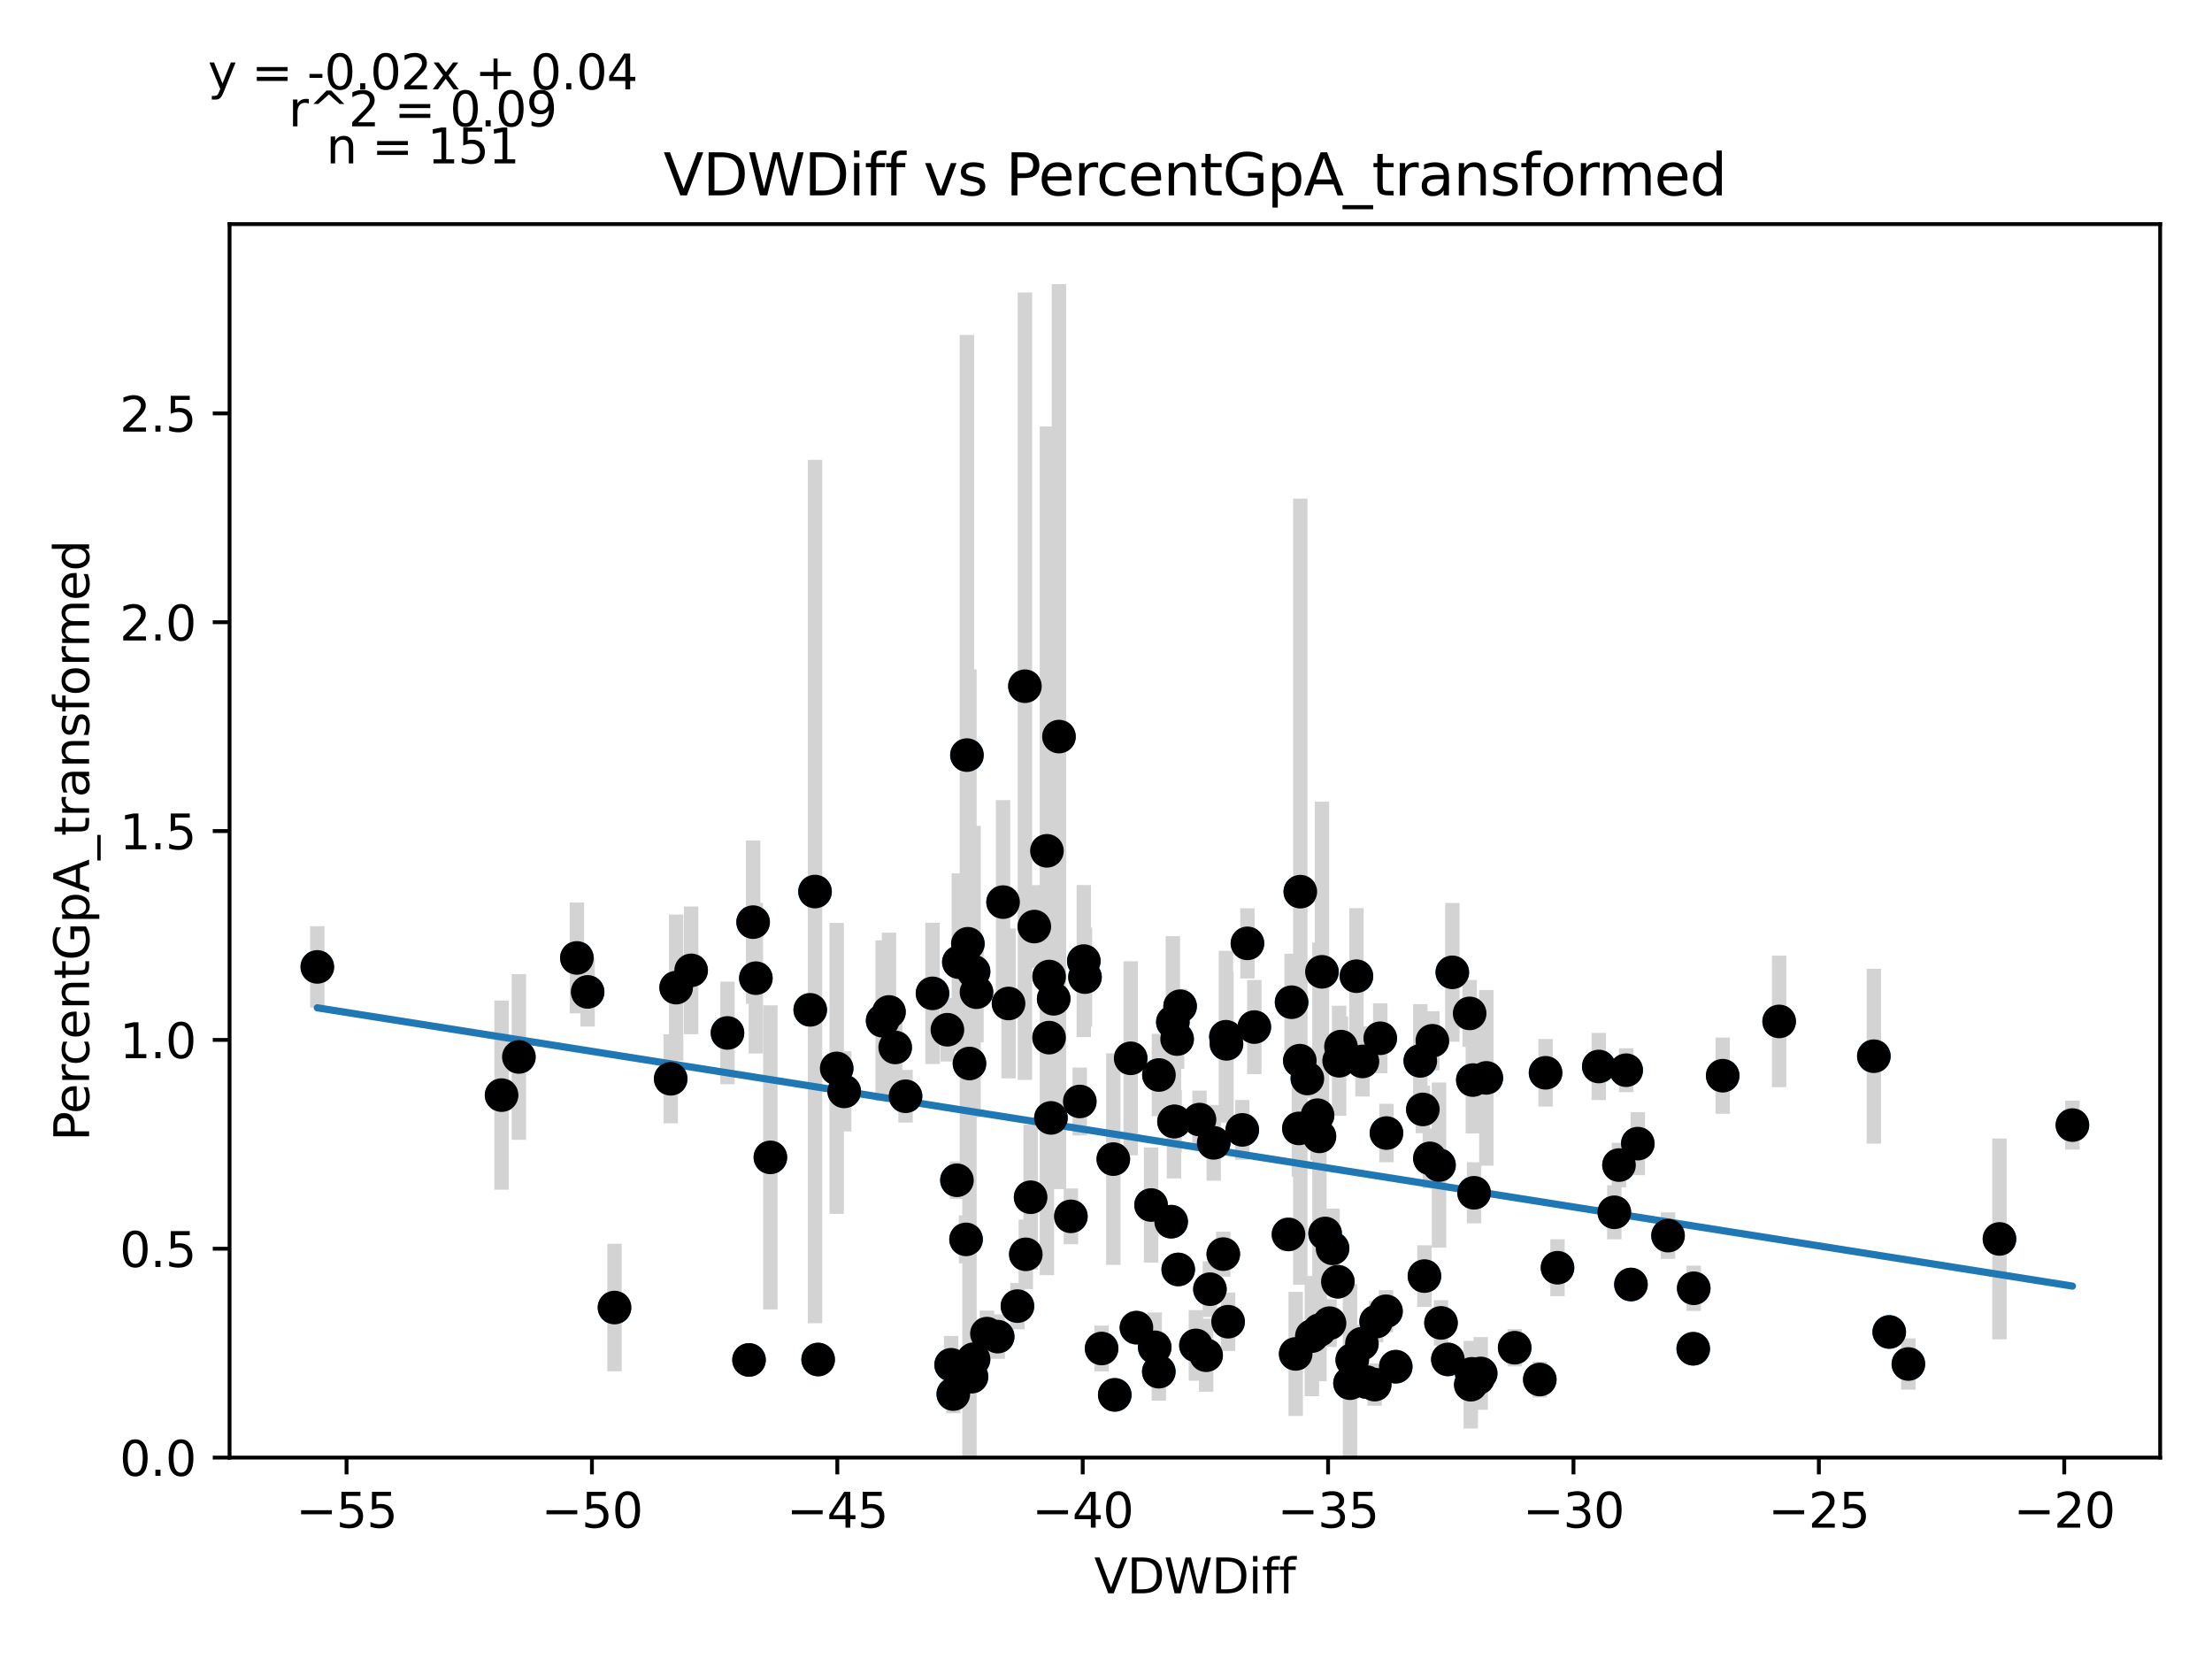 <?xml version="1.0" encoding="utf-8" standalone="no"?>
<!DOCTYPE svg PUBLIC "-//W3C//DTD SVG 1.1//EN"
  "http://www.w3.org/Graphics/SVG/1.1/DTD/svg11.dtd">
<svg xmlns:xlink="http://www.w3.org/1999/xlink" width="460.8pt" height="345.6pt" viewBox="0 0 460.8 345.6" xmlns="http://www.w3.org/2000/svg" version="1.1">
 <defs>
  <style type="text/css">*{stroke-linejoin: round; stroke-linecap: butt}</style>
 </defs>
 <g id="figure_1">
  <g id="patch_1">
   <path d="M 0 345.6 
L 460.8 345.6 
L 460.8 0 
L 0 0 
z
" style="fill: #ffffff"/>
  </g>
  <g id="axes_1">
   <g id="patch_2">
    <path d="M 47.821 303.64 
L 450 303.64 
L 450 46.692 
L 47.821 46.692 
z
" style="fill: #ffffff"/>
   </g>
   <g id="PathCollection_1">
    <defs>
     <path id="mfe40d12161" d="M 0 3 
C 0.796 3 1.559 2.684 2.121 2.121 
C 2.684 1.559 3 0.796 3 0 
C 3 -0.796 2.684 -1.559 2.121 -2.121 
C 1.559 -2.684 0.796 -3 0 -3 
C -0.796 -3 -1.559 -2.684 -2.121 -2.121 
C -2.684 -1.559 -3 -0.796 -3 0 
C -3 0.796 -2.684 1.559 -2.121 2.121 
C -1.559 2.684 -0.796 3 0 3 
z
" style="stroke: #1f77b4"/>
    </defs>
    <g clip-path="url(#p0f2c5adadc)">
     <use xlink:href="#mfe40d12161" x="197.364" y="214.514" style="fill: #1f77b4; stroke: #1f77b4"/>
     <use xlink:href="#mfe40d12161" x="199.35" y="245.871" style="fill: #1f77b4; stroke: #1f77b4"/>
     <use xlink:href="#mfe40d12161" x="66.102" y="201.424" style="fill: #1f77b4; stroke: #1f77b4"/>
     <use xlink:href="#mfe40d12161" x="143.978" y="202.145" style="fill: #1f77b4; stroke: #1f77b4"/>
     <use xlink:href="#mfe40d12161" x="245.215" y="216.459" style="fill: #1f77b4; stroke: #1f77b4"/>
     <use xlink:href="#mfe40d12161" x="120.175" y="199.557" style="fill: #1f77b4; stroke: #1f77b4"/>
     <use xlink:href="#mfe40d12161" x="104.489" y="228.132" style="fill: #1f77b4; stroke: #1f77b4"/>
     <use xlink:href="#mfe40d12161" x="108.091" y="220.183" style="fill: #1f77b4; stroke: #1f77b4"/>
     <use xlink:href="#mfe40d12161" x="128.011" y="272.388" style="fill: #1f77b4; stroke: #1f77b4"/>
     <use xlink:href="#mfe40d12161" x="122.412" y="206.632" style="fill: #1f77b4; stroke: #1f77b4"/>
     <use xlink:href="#mfe40d12161" x="156.889" y="192.099" style="fill: #1f77b4; stroke: #1f77b4"/>
     <use xlink:href="#mfe40d12161" x="258.791" y="235.373" style="fill: #1f77b4; stroke: #1f77b4"/>
     <use xlink:href="#mfe40d12161" x="140.856" y="205.739" style="fill: #1f77b4; stroke: #1f77b4"/>
     <use xlink:href="#mfe40d12161" x="170.434" y="283.212" style="fill: #1f77b4; stroke: #1f77b4"/>
     <use xlink:href="#mfe40d12161" x="175.864" y="227.361" style="fill: #1f77b4; stroke: #1f77b4"/>
     <use xlink:href="#mfe40d12161" x="218.93" y="232.878" style="fill: #1f77b4; stroke: #1f77b4"/>
     <use xlink:href="#mfe40d12161" x="201.431" y="157.299" style="fill: #1f77b4; stroke: #1f77b4"/>
     <use xlink:href="#mfe40d12161" x="240.546" y="280.667" style="fill: #1f77b4; stroke: #1f77b4"/>
     <use xlink:href="#mfe40d12161" x="174.298" y="222.567" style="fill: #1f77b4; stroke: #1f77b4"/>
     <use xlink:href="#mfe40d12161" x="194.258" y="206.934" style="fill: #1f77b4; stroke: #1f77b4"/>
     <use xlink:href="#mfe40d12161" x="336.291" y="252.543" style="fill: #1f77b4; stroke: #1f77b4"/>
     <use xlink:href="#mfe40d12161" x="201.959" y="221.544" style="fill: #1f77b4; stroke: #1f77b4"/>
     <use xlink:href="#mfe40d12161" x="157.459" y="203.772" style="fill: #1f77b4; stroke: #1f77b4"/>
     <use xlink:href="#mfe40d12161" x="205.596" y="277.821" style="fill: #1f77b4; stroke: #1f77b4"/>
     <use xlink:href="#mfe40d12161" x="201.625" y="196.606" style="fill: #1f77b4; stroke: #1f77b4"/>
     <use xlink:href="#mfe40d12161" x="198.135" y="284.31" style="fill: #1f77b4; stroke: #1f77b4"/>
     <use xlink:href="#mfe40d12161" x="244.328" y="212.916" style="fill: #1f77b4; stroke: #1f77b4"/>
     <use xlink:href="#mfe40d12161" x="160.486" y="241.102" style="fill: #1f77b4; stroke: #1f77b4"/>
     <use xlink:href="#mfe40d12161" x="218.544" y="216.157" style="fill: #1f77b4; stroke: #1f77b4"/>
     <use xlink:href="#mfe40d12161" x="288.73" y="273.162" style="fill: #1f77b4; stroke: #1f77b4"/>
     <use xlink:href="#mfe40d12161" x="276.045" y="256.952" style="fill: #1f77b4; stroke: #1f77b4"/>
     <use xlink:href="#mfe40d12161" x="202.817" y="202.398" style="fill: #1f77b4; stroke: #1f77b4"/>
     <use xlink:href="#mfe40d12161" x="169.783" y="185.726" style="fill: #1f77b4; stroke: #1f77b4"/>
     <use xlink:href="#mfe40d12161" x="186.487" y="218.2" style="fill: #1f77b4; stroke: #1f77b4"/>
     <use xlink:href="#mfe40d12161" x="156.034" y="283.299" style="fill: #1f77b4; stroke: #1f77b4"/>
     <use xlink:href="#mfe40d12161" x="151.546" y="215.18" style="fill: #1f77b4; stroke: #1f77b4"/>
     <use xlink:href="#mfe40d12161" x="208.958" y="187.926" style="fill: #1f77b4; stroke: #1f77b4"/>
     <use xlink:href="#mfe40d12161" x="168.787" y="210.367" style="fill: #1f77b4; stroke: #1f77b4"/>
     <use xlink:href="#mfe40d12161" x="201.247" y="258.186" style="fill: #1f77b4; stroke: #1f77b4"/>
     <use xlink:href="#mfe40d12161" x="218.095" y="177.243" style="fill: #1f77b4; stroke: #1f77b4"/>
     <use xlink:href="#mfe40d12161" x="307.075" y="248.478" style="fill: #1f77b4; stroke: #1f77b4"/>
     <use xlink:href="#mfe40d12161" x="299.77" y="242.708" style="fill: #1f77b4; stroke: #1f77b4"/>
     <use xlink:href="#mfe40d12161" x="300.189" y="275.583" style="fill: #1f77b4; stroke: #1f77b4"/>
     <use xlink:href="#mfe40d12161" x="214.698" y="249.407" style="fill: #1f77b4; stroke: #1f77b4"/>
     <use xlink:href="#mfe40d12161" x="213.51" y="142.952" style="fill: #1f77b4; stroke: #1f77b4"/>
     <use xlink:href="#mfe40d12161" x="277.599" y="260.052" style="fill: #1f77b4; stroke: #1f77b4"/>
     <use xlink:href="#mfe40d12161" x="139.717" y="224.734" style="fill: #1f77b4; stroke: #1f77b4"/>
     <use xlink:href="#mfe40d12161" x="203.421" y="206.695" style="fill: #1f77b4; stroke: #1f77b4"/>
     <use xlink:href="#mfe40d12161" x="270.579" y="235.072" style="fill: #1f77b4; stroke: #1f77b4"/>
     <use xlink:href="#mfe40d12161" x="261.302" y="213.96" style="fill: #1f77b4; stroke: #1f77b4"/>
     <use xlink:href="#mfe40d12161" x="274.86" y="236.729" style="fill: #1f77b4; stroke: #1f77b4"/>
     <use xlink:href="#mfe40d12161" x="188.644" y="228.371" style="fill: #1f77b4; stroke: #1f77b4"/>
     <use xlink:href="#mfe40d12161" x="270.878" y="185.752" style="fill: #1f77b4; stroke: #1f77b4"/>
     <use xlink:href="#mfe40d12161" x="251.258" y="282.319" style="fill: #1f77b4; stroke: #1f77b4"/>
     <use xlink:href="#mfe40d12161" x="185.192" y="210.808" style="fill: #1f77b4; stroke: #1f77b4"/>
     <use xlink:href="#mfe40d12161" x="202.381" y="286.796" style="fill: #1f77b4; stroke: #1f77b4"/>
     <use xlink:href="#mfe40d12161" x="347.479" y="257.402" style="fill: #1f77b4; stroke: #1f77b4"/>
     <use xlink:href="#mfe40d12161" x="278.966" y="220.977" style="fill: #1f77b4; stroke: #1f77b4"/>
     <use xlink:href="#mfe40d12161" x="210.096" y="209.045" style="fill: #1f77b4; stroke: #1f77b4"/>
     <use xlink:href="#mfe40d12161" x="255.835" y="275.335" style="fill: #1f77b4; stroke: #1f77b4"/>
     <use xlink:href="#mfe40d12161" x="252.841" y="238.075" style="fill: #1f77b4; stroke: #1f77b4"/>
     <use xlink:href="#mfe40d12161" x="232.227" y="290.577" style="fill: #1f77b4; stroke: #1f77b4"/>
     <use xlink:href="#mfe40d12161" x="229.484" y="280.918" style="fill: #1f77b4; stroke: #1f77b4"/>
     <use xlink:href="#mfe40d12161" x="241.401" y="285.749" style="fill: #1f77b4; stroke: #1f77b4"/>
     <use xlink:href="#mfe40d12161" x="249.877" y="233.227" style="fill: #1f77b4; stroke: #1f77b4"/>
     <use xlink:href="#mfe40d12161" x="224.938" y="229.458" style="fill: #1f77b4; stroke: #1f77b4"/>
     <use xlink:href="#mfe40d12161" x="321.97" y="223.482" style="fill: #1f77b4; stroke: #1f77b4"/>
     <use xlink:href="#mfe40d12161" x="202.813" y="283.145" style="fill: #1f77b4; stroke: #1f77b4"/>
     <use xlink:href="#mfe40d12161" x="255.382" y="215.973" style="fill: #1f77b4; stroke: #1f77b4"/>
     <use xlink:href="#mfe40d12161" x="225.777" y="200.212" style="fill: #1f77b4; stroke: #1f77b4"/>
     <use xlink:href="#mfe40d12161" x="269.062" y="208.781" style="fill: #1f77b4; stroke: #1f77b4"/>
     <use xlink:href="#mfe40d12161" x="298.386" y="216.81" style="fill: #1f77b4; stroke: #1f77b4"/>
     <use xlink:href="#mfe40d12161" x="337.264" y="242.705" style="fill: #1f77b4; stroke: #1f77b4"/>
     <use xlink:href="#mfe40d12161" x="296.407" y="231.114" style="fill: #1f77b4; stroke: #1f77b4"/>
     <use xlink:href="#mfe40d12161" x="282.57" y="203.36" style="fill: #1f77b4; stroke: #1f77b4"/>
     <use xlink:href="#mfe40d12161" x="301.618" y="283.192" style="fill: #1f77b4; stroke: #1f77b4"/>
     <use xlink:href="#mfe40d12161" x="273.286" y="278.339" style="fill: #1f77b4; stroke: #1f77b4"/>
     <use xlink:href="#mfe40d12161" x="211.953" y="272.089" style="fill: #1f77b4; stroke: #1f77b4"/>
     <use xlink:href="#mfe40d12161" x="239.791" y="251.028" style="fill: #1f77b4; stroke: #1f77b4"/>
     <use xlink:href="#mfe40d12161" x="213.694" y="261.3" style="fill: #1f77b4; stroke: #1f77b4"/>
     <use xlink:href="#mfe40d12161" x="219.499" y="208.07" style="fill: #1f77b4; stroke: #1f77b4"/>
     <use xlink:href="#mfe40d12161" x="243.977" y="254.501" style="fill: #1f77b4; stroke: #1f77b4"/>
     <use xlink:href="#mfe40d12161" x="231.923" y="241.464" style="fill: #1f77b4; stroke: #1f77b4"/>
     <use xlink:href="#mfe40d12161" x="198.59" y="290.41" style="fill: #1f77b4; stroke: #1f77b4"/>
     <use xlink:href="#mfe40d12161" x="281.698" y="283.307" style="fill: #1f77b4; stroke: #1f77b4"/>
     <use xlink:href="#mfe40d12161" x="288.826" y="236.037" style="fill: #1f77b4; stroke: #1f77b4"/>
     <use xlink:href="#mfe40d12161" x="283.823" y="221.115" style="fill: #1f77b4; stroke: #1f77b4"/>
     <use xlink:href="#mfe40d12161" x="215.465" y="193.02" style="fill: #1f77b4; stroke: #1f77b4"/>
     <use xlink:href="#mfe40d12161" x="199.746" y="200.439" style="fill: #1f77b4; stroke: #1f77b4"/>
     <use xlink:href="#mfe40d12161" x="244.697" y="233.606" style="fill: #1f77b4; stroke: #1f77b4"/>
     <use xlink:href="#mfe40d12161" x="220.602" y="153.443" style="fill: #1f77b4; stroke: #1f77b4"/>
     <use xlink:href="#mfe40d12161" x="283.708" y="279.917" style="fill: #1f77b4; stroke: #1f77b4"/>
     <use xlink:href="#mfe40d12161" x="306.154" y="211.111" style="fill: #1f77b4; stroke: #1f77b4"/>
     <use xlink:href="#mfe40d12161" x="290.76" y="284.708" style="fill: #1f77b4; stroke: #1f77b4"/>
     <use xlink:href="#mfe40d12161" x="183.868" y="212.639" style="fill: #1f77b4; stroke: #1f77b4"/>
     <use xlink:href="#mfe40d12161" x="245.447" y="264.452" style="fill: #1f77b4; stroke: #1f77b4"/>
     <use xlink:href="#mfe40d12161" x="416.527" y="258.093" style="fill: #1f77b4; stroke: #1f77b4"/>
     <use xlink:href="#mfe40d12161" x="244.565" y="233.642" style="fill: #1f77b4; stroke: #1f77b4"/>
     <use xlink:href="#mfe40d12161" x="274.871" y="277.088" style="fill: #1f77b4; stroke: #1f77b4"/>
     <use xlink:href="#mfe40d12161" x="207.839" y="278.441" style="fill: #1f77b4; stroke: #1f77b4"/>
     <use xlink:href="#mfe40d12161" x="249.135" y="280.271" style="fill: #1f77b4; stroke: #1f77b4"/>
     <use xlink:href="#mfe40d12161" x="297.871" y="241.306" style="fill: #1f77b4; stroke: #1f77b4"/>
     <use xlink:href="#mfe40d12161" x="268.416" y="257.154" style="fill: #1f77b4; stroke: #1f77b4"/>
     <use xlink:href="#mfe40d12161" x="252.05" y="268.562" style="fill: #1f77b4; stroke: #1f77b4"/>
     <use xlink:href="#mfe40d12161" x="245.838" y="209.612" style="fill: #1f77b4; stroke: #1f77b4"/>
     <use xlink:href="#mfe40d12161" x="241.426" y="223.941" style="fill: #1f77b4; stroke: #1f77b4"/>
     <use xlink:href="#mfe40d12161" x="276.966" y="275.641" style="fill: #1f77b4; stroke: #1f77b4"/>
     <use xlink:href="#mfe40d12161" x="255.499" y="217.454" style="fill: #1f77b4; stroke: #1f77b4"/>
     <use xlink:href="#mfe40d12161" x="306.817" y="224.996" style="fill: #1f77b4; stroke: #1f77b4"/>
     <use xlink:href="#mfe40d12161" x="235.54" y="220.468" style="fill: #1f77b4; stroke: #1f77b4"/>
     <use xlink:href="#mfe40d12161" x="296.737" y="265.832" style="fill: #1f77b4; stroke: #1f77b4"/>
     <use xlink:href="#mfe40d12161" x="352.834" y="268.372" style="fill: #1f77b4; stroke: #1f77b4"/>
     <use xlink:href="#mfe40d12161" x="287.533" y="216.289" style="fill: #1f77b4; stroke: #1f77b4"/>
     <use xlink:href="#mfe40d12161" x="269.914" y="282.044" style="fill: #1f77b4; stroke: #1f77b4"/>
     <use xlink:href="#mfe40d12161" x="226.021" y="203.551" style="fill: #1f77b4; stroke: #1f77b4"/>
     <use xlink:href="#mfe40d12161" x="254.836" y="261.256" style="fill: #1f77b4; stroke: #1f77b4"/>
     <use xlink:href="#mfe40d12161" x="259.864" y="196.518" style="fill: #1f77b4; stroke: #1f77b4"/>
     <use xlink:href="#mfe40d12161" x="275.387" y="202.45" style="fill: #1f77b4; stroke: #1f77b4"/>
     <use xlink:href="#mfe40d12161" x="286.672" y="275.317" style="fill: #1f77b4; stroke: #1f77b4"/>
     <use xlink:href="#mfe40d12161" x="341.184" y="238.239" style="fill: #1f77b4; stroke: #1f77b4"/>
     <use xlink:href="#mfe40d12161" x="358.868" y="224.088" style="fill: #1f77b4; stroke: #1f77b4"/>
     <use xlink:href="#mfe40d12161" x="333.056" y="222.169" style="fill: #1f77b4; stroke: #1f77b4"/>
     <use xlink:href="#mfe40d12161" x="223.087" y="253.386" style="fill: #1f77b4; stroke: #1f77b4"/>
     <use xlink:href="#mfe40d12161" x="274.472" y="232.315" style="fill: #1f77b4; stroke: #1f77b4"/>
     <use xlink:href="#mfe40d12161" x="324.456" y="264.091" style="fill: #1f77b4; stroke: #1f77b4"/>
     <use xlink:href="#mfe40d12161" x="279.353" y="218.028" style="fill: #1f77b4; stroke: #1f77b4"/>
     <use xlink:href="#mfe40d12161" x="320.766" y="287.38" style="fill: #1f77b4; stroke: #1f77b4"/>
     <use xlink:href="#mfe40d12161" x="306.602" y="286.192" style="fill: #1f77b4; stroke: #1f77b4"/>
     <use xlink:href="#mfe40d12161" x="278.698" y="267.007" style="fill: #1f77b4; stroke: #1f77b4"/>
     <use xlink:href="#mfe40d12161" x="352.736" y="280.972" style="fill: #1f77b4; stroke: #1f77b4"/>
     <use xlink:href="#mfe40d12161" x="284.679" y="287.913" style="fill: #1f77b4; stroke: #1f77b4"/>
     <use xlink:href="#mfe40d12161" x="431.719" y="234.375" style="fill: #1f77b4; stroke: #1f77b4"/>
     <use xlink:href="#mfe40d12161" x="338.762" y="222.943" style="fill: #1f77b4; stroke: #1f77b4"/>
     <use xlink:href="#mfe40d12161" x="390.356" y="220.026" style="fill: #1f77b4; stroke: #1f77b4"/>
     <use xlink:href="#mfe40d12161" x="236.739" y="276.572" style="fill: #1f77b4; stroke: #1f77b4"/>
     <use xlink:href="#mfe40d12161" x="309.631" y="224.543" style="fill: #1f77b4; stroke: #1f77b4"/>
     <use xlink:href="#mfe40d12161" x="218.554" y="203.428" style="fill: #1f77b4; stroke: #1f77b4"/>
     <use xlink:href="#mfe40d12161" x="295.871" y="221.005" style="fill: #1f77b4; stroke: #1f77b4"/>
     <use xlink:href="#mfe40d12161" x="393.561" y="277.475" style="fill: #1f77b4; stroke: #1f77b4"/>
     <use xlink:href="#mfe40d12161" x="286.372" y="288.439" style="fill: #1f77b4; stroke: #1f77b4"/>
     <use xlink:href="#mfe40d12161" x="339.755" y="267.588" style="fill: #1f77b4; stroke: #1f77b4"/>
     <use xlink:href="#mfe40d12161" x="308.454" y="286.112" style="fill: #1f77b4; stroke: #1f77b4"/>
     <use xlink:href="#mfe40d12161" x="272.346" y="224.666" style="fill: #1f77b4; stroke: #1f77b4"/>
     <use xlink:href="#mfe40d12161" x="306.392" y="288.463" style="fill: #1f77b4; stroke: #1f77b4"/>
     <use xlink:href="#mfe40d12161" x="302.543" y="202.555" style="fill: #1f77b4; stroke: #1f77b4"/>
     <use xlink:href="#mfe40d12161" x="281.231" y="288.144" style="fill: #1f77b4; stroke: #1f77b4"/>
     <use xlink:href="#mfe40d12161" x="307.889" y="287.11" style="fill: #1f77b4; stroke: #1f77b4"/>
     <use xlink:href="#mfe40d12161" x="397.55" y="284.144" style="fill: #1f77b4; stroke: #1f77b4"/>
     <use xlink:href="#mfe40d12161" x="315.536" y="280.755" style="fill: #1f77b4; stroke: #1f77b4"/>
     <use xlink:href="#mfe40d12161" x="370.629" y="212.782" style="fill: #1f77b4; stroke: #1f77b4"/>
     <use xlink:href="#mfe40d12161" x="270.775" y="220.956" style="fill: #1f77b4; stroke: #1f77b4"/>
    </g>
   </g>
   <g id="matplotlib.axis_1">
    <g id="xtick_1">
     <g id="line2d_1">
      <defs>
       <path id="m9441112339" d="M 0 0 
L 0 3.5 
" style="stroke: #000000; stroke-width: 0.8"/>
      </defs>
      <g>
       <use xlink:href="#m9441112339" x="72.193" y="303.64" style="stroke: #000000; stroke-width: 0.8"/>
      </g>
     </g>
     <g id="text_1">
      <!-- −55 -->
      <g transform="translate(61.641 318.238)scale(0.1 -0.1)">
       <defs>
        <path id="DejaVuSans-2212" d="M 678 2272 
L 4684 2272 
L 4684 1741 
L 678 1741 
L 678 2272 
z
" transform="scale(0.016)"/>
        <path id="DejaVuSans-35" d="M 691 4666 
L 3169 4666 
L 3169 4134 
L 1269 4134 
L 1269 2991 
Q 1406 3038 1543 3061 
Q 1681 3084 1819 3084 
Q 2600 3084 3056 2656 
Q 3513 2228 3513 1497 
Q 3513 744 3044 326 
Q 2575 -91 1722 -91 
Q 1428 -91 1123 -41 
Q 819 9 494 109 
L 494 744 
Q 775 591 1075 516 
Q 1375 441 1709 441 
Q 2250 441 2565 725 
Q 2881 1009 2881 1497 
Q 2881 1984 2565 2268 
Q 2250 2553 1709 2553 
Q 1456 2553 1204 2497 
Q 953 2441 691 2322 
L 691 4666 
z
" transform="scale(0.016)"/>
       </defs>
       <use xlink:href="#DejaVuSans-2212"/>
       <use xlink:href="#DejaVuSans-35" x="83.789"/>
       <use xlink:href="#DejaVuSans-35" x="147.412"/>
      </g>
     </g>
    </g>
    <g id="xtick_2">
     <g id="line2d_2">
      <g>
       <use xlink:href="#m9441112339" x="123.311" y="303.64" style="stroke: #000000; stroke-width: 0.8"/>
      </g>
     </g>
     <g id="text_2">
      <!-- −50 -->
      <g transform="translate(112.759 318.238)scale(0.1 -0.1)">
       <defs>
        <path id="DejaVuSans-30" d="M 2034 4250 
Q 1547 4250 1301 3770 
Q 1056 3291 1056 2328 
Q 1056 1369 1301 889 
Q 1547 409 2034 409 
Q 2525 409 2770 889 
Q 3016 1369 3016 2328 
Q 3016 3291 2770 3770 
Q 2525 4250 2034 4250 
z
M 2034 4750 
Q 2819 4750 3233 4129 
Q 3647 3509 3647 2328 
Q 3647 1150 3233 529 
Q 2819 -91 2034 -91 
Q 1250 -91 836 529 
Q 422 1150 422 2328 
Q 422 3509 836 4129 
Q 1250 4750 2034 4750 
z
" transform="scale(0.016)"/>
       </defs>
       <use xlink:href="#DejaVuSans-2212"/>
       <use xlink:href="#DejaVuSans-35" x="83.789"/>
       <use xlink:href="#DejaVuSans-30" x="147.412"/>
      </g>
     </g>
    </g>
    <g id="xtick_3">
     <g id="line2d_3">
      <g>
       <use xlink:href="#m9441112339" x="174.429" y="303.64" style="stroke: #000000; stroke-width: 0.8"/>
      </g>
     </g>
     <g id="text_3">
      <!-- −45 -->
      <g transform="translate(163.877 318.238)scale(0.1 -0.1)">
       <defs>
        <path id="DejaVuSans-34" d="M 2419 4116 
L 825 1625 
L 2419 1625 
L 2419 4116 
z
M 2253 4666 
L 3047 4666 
L 3047 1625 
L 3713 1625 
L 3713 1100 
L 3047 1100 
L 3047 0 
L 2419 0 
L 2419 1100 
L 313 1100 
L 313 1709 
L 2253 4666 
z
" transform="scale(0.016)"/>
       </defs>
       <use xlink:href="#DejaVuSans-2212"/>
       <use xlink:href="#DejaVuSans-34" x="83.789"/>
       <use xlink:href="#DejaVuSans-35" x="147.412"/>
      </g>
     </g>
    </g>
    <g id="xtick_4">
     <g id="line2d_4">
      <g>
       <use xlink:href="#m9441112339" x="225.548" y="303.64" style="stroke: #000000; stroke-width: 0.8"/>
      </g>
     </g>
     <g id="text_4">
      <!-- −40 -->
      <g transform="translate(214.995 318.238)scale(0.1 -0.1)">
       <use xlink:href="#DejaVuSans-2212"/>
       <use xlink:href="#DejaVuSans-34" x="83.789"/>
       <use xlink:href="#DejaVuSans-30" x="147.412"/>
      </g>
     </g>
    </g>
    <g id="xtick_5">
     <g id="line2d_5">
      <g>
       <use xlink:href="#m9441112339" x="276.666" y="303.64" style="stroke: #000000; stroke-width: 0.8"/>
      </g>
     </g>
     <g id="text_5">
      <!-- −35 -->
      <g transform="translate(266.113 318.238)scale(0.1 -0.1)">
       <defs>
        <path id="DejaVuSans-33" d="M 2597 2516 
Q 3050 2419 3304 2112 
Q 3559 1806 3559 1356 
Q 3559 666 3084 287 
Q 2609 -91 1734 -91 
Q 1441 -91 1130 -33 
Q 819 25 488 141 
L 488 750 
Q 750 597 1062 519 
Q 1375 441 1716 441 
Q 2309 441 2620 675 
Q 2931 909 2931 1356 
Q 2931 1769 2642 2001 
Q 2353 2234 1838 2234 
L 1294 2234 
L 1294 2753 
L 1863 2753 
Q 2328 2753 2575 2939 
Q 2822 3125 2822 3475 
Q 2822 3834 2567 4026 
Q 2313 4219 1838 4219 
Q 1578 4219 1281 4162 
Q 984 4106 628 3988 
L 628 4550 
Q 988 4650 1302 4700 
Q 1616 4750 1894 4750 
Q 2613 4750 3031 4423 
Q 3450 4097 3450 3541 
Q 3450 3153 3228 2886 
Q 3006 2619 2597 2516 
z
" transform="scale(0.016)"/>
       </defs>
       <use xlink:href="#DejaVuSans-2212"/>
       <use xlink:href="#DejaVuSans-33" x="83.789"/>
       <use xlink:href="#DejaVuSans-35" x="147.412"/>
      </g>
     </g>
    </g>
    <g id="xtick_6">
     <g id="line2d_6">
      <g>
       <use xlink:href="#m9441112339" x="327.784" y="303.64" style="stroke: #000000; stroke-width: 0.8"/>
      </g>
     </g>
     <g id="text_6">
      <!-- −30 -->
      <g transform="translate(317.231 318.238)scale(0.1 -0.1)">
       <use xlink:href="#DejaVuSans-2212"/>
       <use xlink:href="#DejaVuSans-33" x="83.789"/>
       <use xlink:href="#DejaVuSans-30" x="147.412"/>
      </g>
     </g>
    </g>
    <g id="xtick_7">
     <g id="line2d_7">
      <g>
       <use xlink:href="#m9441112339" x="378.902" y="303.64" style="stroke: #000000; stroke-width: 0.8"/>
      </g>
     </g>
     <g id="text_7">
      <!-- −25 -->
      <g transform="translate(368.35 318.238)scale(0.1 -0.1)">
       <defs>
        <path id="DejaVuSans-32" d="M 1228 531 
L 3431 531 
L 3431 0 
L 469 0 
L 469 531 
Q 828 903 1448 1529 
Q 2069 2156 2228 2338 
Q 2531 2678 2651 2914 
Q 2772 3150 2772 3378 
Q 2772 3750 2511 3984 
Q 2250 4219 1831 4219 
Q 1534 4219 1204 4116 
Q 875 4013 500 3803 
L 500 4441 
Q 881 4594 1212 4672 
Q 1544 4750 1819 4750 
Q 2544 4750 2975 4387 
Q 3406 4025 3406 3419 
Q 3406 3131 3298 2873 
Q 3191 2616 2906 2266 
Q 2828 2175 2409 1742 
Q 1991 1309 1228 531 
z
" transform="scale(0.016)"/>
       </defs>
       <use xlink:href="#DejaVuSans-2212"/>
       <use xlink:href="#DejaVuSans-32" x="83.789"/>
       <use xlink:href="#DejaVuSans-35" x="147.412"/>
      </g>
     </g>
    </g>
    <g id="xtick_8">
     <g id="line2d_8">
      <g>
       <use xlink:href="#m9441112339" x="430.02" y="303.64" style="stroke: #000000; stroke-width: 0.8"/>
      </g>
     </g>
     <g id="text_8">
      <!-- −20 -->
      <g transform="translate(419.468 318.238)scale(0.1 -0.1)">
       <use xlink:href="#DejaVuSans-2212"/>
       <use xlink:href="#DejaVuSans-32" x="83.789"/>
       <use xlink:href="#DejaVuSans-30" x="147.412"/>
      </g>
     </g>
    </g>
    <g id="text_9">
     <!-- VDWDiff -->
     <g transform="translate(227.937 331.917)scale(0.1 -0.1)">
      <defs>
       <path id="DejaVuSans-56" d="M 1831 0 
L 50 4666 
L 709 4666 
L 2188 738 
L 3669 4666 
L 4325 4666 
L 2547 0 
L 1831 0 
z
" transform="scale(0.016)"/>
       <path id="DejaVuSans-44" d="M 1259 4147 
L 1259 519 
L 2022 519 
Q 2988 519 3436 956 
Q 3884 1394 3884 2338 
Q 3884 3275 3436 3711 
Q 2988 4147 2022 4147 
L 1259 4147 
z
M 628 4666 
L 1925 4666 
Q 3281 4666 3915 4102 
Q 4550 3538 4550 2338 
Q 4550 1131 3912 565 
Q 3275 0 1925 0 
L 628 0 
L 628 4666 
z
" transform="scale(0.016)"/>
       <path id="DejaVuSans-57" d="M 213 4666 
L 850 4666 
L 1831 722 
L 2809 4666 
L 3519 4666 
L 4500 722 
L 5478 4666 
L 6119 4666 
L 4947 0 
L 4153 0 
L 3169 4050 
L 2175 0 
L 1381 0 
L 213 4666 
z
" transform="scale(0.016)"/>
       <path id="DejaVuSans-69" d="M 603 3500 
L 1178 3500 
L 1178 0 
L 603 0 
L 603 3500 
z
M 603 4863 
L 1178 4863 
L 1178 4134 
L 603 4134 
L 603 4863 
z
" transform="scale(0.016)"/>
       <path id="DejaVuSans-66" d="M 2375 4863 
L 2375 4384 
L 1825 4384 
Q 1516 4384 1395 4259 
Q 1275 4134 1275 3809 
L 1275 3500 
L 2222 3500 
L 2222 3053 
L 1275 3053 
L 1275 0 
L 697 0 
L 697 3053 
L 147 3053 
L 147 3500 
L 697 3500 
L 697 3744 
Q 697 4328 969 4595 
Q 1241 4863 1831 4863 
L 2375 4863 
z
" transform="scale(0.016)"/>
      </defs>
      <use xlink:href="#DejaVuSans-56"/>
      <use xlink:href="#DejaVuSans-44" x="68.408"/>
      <use xlink:href="#DejaVuSans-57" x="145.41"/>
      <use xlink:href="#DejaVuSans-44" x="244.287"/>
      <use xlink:href="#DejaVuSans-69" x="321.289"/>
      <use xlink:href="#DejaVuSans-66" x="349.072"/>
      <use xlink:href="#DejaVuSans-66" x="384.277"/>
     </g>
    </g>
   </g>
   <g id="matplotlib.axis_2">
    <g id="ytick_1">
     <g id="line2d_9">
      <defs>
       <path id="m0164a06282" d="M 0 0 
L -3.5 0 
" style="stroke: #000000; stroke-width: 0.8"/>
      </defs>
      <g>
       <use xlink:href="#m0164a06282" x="47.821" y="303.64" style="stroke: #000000; stroke-width: 0.8"/>
      </g>
     </g>
     <g id="text_10">
      <!-- 0.0 -->
      <g transform="translate(24.918 307.439)scale(0.1 -0.1)">
       <defs>
        <path id="DejaVuSans-2e" d="M 684 794 
L 1344 794 
L 1344 0 
L 684 0 
L 684 794 
z
" transform="scale(0.016)"/>
       </defs>
       <use xlink:href="#DejaVuSans-30"/>
       <use xlink:href="#DejaVuSans-2e" x="63.623"/>
       <use xlink:href="#DejaVuSans-30" x="95.41"/>
      </g>
     </g>
    </g>
    <g id="ytick_2">
     <g id="line2d_10">
      <g>
       <use xlink:href="#m0164a06282" x="47.821" y="260.135" style="stroke: #000000; stroke-width: 0.8"/>
      </g>
     </g>
     <g id="text_11">
      <!-- 0.5 -->
      <g transform="translate(24.918 263.934)scale(0.1 -0.1)">
       <use xlink:href="#DejaVuSans-30"/>
       <use xlink:href="#DejaVuSans-2e" x="63.623"/>
       <use xlink:href="#DejaVuSans-35" x="95.41"/>
      </g>
     </g>
    </g>
    <g id="ytick_3">
     <g id="line2d_11">
      <g>
       <use xlink:href="#m0164a06282" x="47.821" y="216.631" style="stroke: #000000; stroke-width: 0.8"/>
      </g>
     </g>
     <g id="text_12">
      <!-- 1.0 -->
      <g transform="translate(24.918 220.43)scale(0.1 -0.1)">
       <defs>
        <path id="DejaVuSans-31" d="M 794 531 
L 1825 531 
L 1825 4091 
L 703 3866 
L 703 4441 
L 1819 4666 
L 2450 4666 
L 2450 531 
L 3481 531 
L 3481 0 
L 794 0 
L 794 531 
z
" transform="scale(0.016)"/>
       </defs>
       <use xlink:href="#DejaVuSans-31"/>
       <use xlink:href="#DejaVuSans-2e" x="63.623"/>
       <use xlink:href="#DejaVuSans-30" x="95.41"/>
      </g>
     </g>
    </g>
    <g id="ytick_4">
     <g id="line2d_12">
      <g>
       <use xlink:href="#m0164a06282" x="47.821" y="173.126" style="stroke: #000000; stroke-width: 0.8"/>
      </g>
     </g>
     <g id="text_13">
      <!-- 1.5 -->
      <g transform="translate(24.918 176.925)scale(0.1 -0.1)">
       <use xlink:href="#DejaVuSans-31"/>
       <use xlink:href="#DejaVuSans-2e" x="63.623"/>
       <use xlink:href="#DejaVuSans-35" x="95.41"/>
      </g>
     </g>
    </g>
    <g id="ytick_5">
     <g id="line2d_13">
      <g>
       <use xlink:href="#m0164a06282" x="47.821" y="129.621" style="stroke: #000000; stroke-width: 0.8"/>
      </g>
     </g>
     <g id="text_14">
      <!-- 2.0 -->
      <g transform="translate(24.918 133.42)scale(0.1 -0.1)">
       <use xlink:href="#DejaVuSans-32"/>
       <use xlink:href="#DejaVuSans-2e" x="63.623"/>
       <use xlink:href="#DejaVuSans-30" x="95.41"/>
      </g>
     </g>
    </g>
    <g id="ytick_6">
     <g id="line2d_14">
      <g>
       <use xlink:href="#m0164a06282" x="47.821" y="86.116" style="stroke: #000000; stroke-width: 0.8"/>
      </g>
     </g>
     <g id="text_15">
      <!-- 2.5 -->
      <g transform="translate(24.918 89.916)scale(0.1 -0.1)">
       <use xlink:href="#DejaVuSans-32"/>
       <use xlink:href="#DejaVuSans-2e" x="63.623"/>
       <use xlink:href="#DejaVuSans-35" x="95.41"/>
      </g>
     </g>
    </g>
    <g id="text_16">
     <!-- PercentGpA_transformed -->
     <g transform="translate(18.56 237.704)rotate(-90)scale(0.1 -0.1)">
      <defs>
       <path id="DejaVuSans-50" d="M 1259 4147 
L 1259 2394 
L 2053 2394 
Q 2494 2394 2734 2622 
Q 2975 2850 2975 3272 
Q 2975 3691 2734 3919 
Q 2494 4147 2053 4147 
L 1259 4147 
z
M 628 4666 
L 2053 4666 
Q 2838 4666 3239 4311 
Q 3641 3956 3641 3272 
Q 3641 2581 3239 2228 
Q 2838 1875 2053 1875 
L 1259 1875 
L 1259 0 
L 628 0 
L 628 4666 
z
" transform="scale(0.016)"/>
       <path id="DejaVuSans-65" d="M 3597 1894 
L 3597 1613 
L 953 1613 
Q 991 1019 1311 708 
Q 1631 397 2203 397 
Q 2534 397 2845 478 
Q 3156 559 3463 722 
L 3463 178 
Q 3153 47 2828 -22 
Q 2503 -91 2169 -91 
Q 1331 -91 842 396 
Q 353 884 353 1716 
Q 353 2575 817 3079 
Q 1281 3584 2069 3584 
Q 2775 3584 3186 3129 
Q 3597 2675 3597 1894 
z
M 3022 2063 
Q 3016 2534 2758 2815 
Q 2500 3097 2075 3097 
Q 1594 3097 1305 2825 
Q 1016 2553 972 2059 
L 3022 2063 
z
" transform="scale(0.016)"/>
       <path id="DejaVuSans-72" d="M 2631 2963 
Q 2534 3019 2420 3045 
Q 2306 3072 2169 3072 
Q 1681 3072 1420 2755 
Q 1159 2438 1159 1844 
L 1159 0 
L 581 0 
L 581 3500 
L 1159 3500 
L 1159 2956 
Q 1341 3275 1631 3429 
Q 1922 3584 2338 3584 
Q 2397 3584 2469 3576 
Q 2541 3569 2628 3553 
L 2631 2963 
z
" transform="scale(0.016)"/>
       <path id="DejaVuSans-63" d="M 3122 3366 
L 3122 2828 
Q 2878 2963 2633 3030 
Q 2388 3097 2138 3097 
Q 1578 3097 1268 2742 
Q 959 2388 959 1747 
Q 959 1106 1268 751 
Q 1578 397 2138 397 
Q 2388 397 2633 464 
Q 2878 531 3122 666 
L 3122 134 
Q 2881 22 2623 -34 
Q 2366 -91 2075 -91 
Q 1284 -91 818 406 
Q 353 903 353 1747 
Q 353 2603 823 3093 
Q 1294 3584 2113 3584 
Q 2378 3584 2631 3529 
Q 2884 3475 3122 3366 
z
" transform="scale(0.016)"/>
       <path id="DejaVuSans-6e" d="M 3513 2113 
L 3513 0 
L 2938 0 
L 2938 2094 
Q 2938 2591 2744 2837 
Q 2550 3084 2163 3084 
Q 1697 3084 1428 2787 
Q 1159 2491 1159 1978 
L 1159 0 
L 581 0 
L 581 3500 
L 1159 3500 
L 1159 2956 
Q 1366 3272 1645 3428 
Q 1925 3584 2291 3584 
Q 2894 3584 3203 3211 
Q 3513 2838 3513 2113 
z
" transform="scale(0.016)"/>
       <path id="DejaVuSans-74" d="M 1172 4494 
L 1172 3500 
L 2356 3500 
L 2356 3053 
L 1172 3053 
L 1172 1153 
Q 1172 725 1289 603 
Q 1406 481 1766 481 
L 2356 481 
L 2356 0 
L 1766 0 
Q 1100 0 847 248 
Q 594 497 594 1153 
L 594 3053 
L 172 3053 
L 172 3500 
L 594 3500 
L 594 4494 
L 1172 4494 
z
" transform="scale(0.016)"/>
       <path id="DejaVuSans-47" d="M 3809 666 
L 3809 1919 
L 2778 1919 
L 2778 2438 
L 4434 2438 
L 4434 434 
Q 4069 175 3628 42 
Q 3188 -91 2688 -91 
Q 1594 -91 976 548 
Q 359 1188 359 2328 
Q 359 3472 976 4111 
Q 1594 4750 2688 4750 
Q 3144 4750 3555 4637 
Q 3966 4525 4313 4306 
L 4313 3634 
Q 3963 3931 3569 4081 
Q 3175 4231 2741 4231 
Q 1884 4231 1454 3753 
Q 1025 3275 1025 2328 
Q 1025 1384 1454 906 
Q 1884 428 2741 428 
Q 3075 428 3337 486 
Q 3600 544 3809 666 
z
" transform="scale(0.016)"/>
       <path id="DejaVuSans-70" d="M 1159 525 
L 1159 -1331 
L 581 -1331 
L 581 3500 
L 1159 3500 
L 1159 2969 
Q 1341 3281 1617 3432 
Q 1894 3584 2278 3584 
Q 2916 3584 3314 3078 
Q 3713 2572 3713 1747 
Q 3713 922 3314 415 
Q 2916 -91 2278 -91 
Q 1894 -91 1617 61 
Q 1341 213 1159 525 
z
M 3116 1747 
Q 3116 2381 2855 2742 
Q 2594 3103 2138 3103 
Q 1681 3103 1420 2742 
Q 1159 2381 1159 1747 
Q 1159 1113 1420 752 
Q 1681 391 2138 391 
Q 2594 391 2855 752 
Q 3116 1113 3116 1747 
z
" transform="scale(0.016)"/>
       <path id="DejaVuSans-41" d="M 2188 4044 
L 1331 1722 
L 3047 1722 
L 2188 4044 
z
M 1831 4666 
L 2547 4666 
L 4325 0 
L 3669 0 
L 3244 1197 
L 1141 1197 
L 716 0 
L 50 0 
L 1831 4666 
z
" transform="scale(0.016)"/>
       <path id="DejaVuSans-5f" d="M 3263 -1063 
L 3263 -1509 
L -63 -1509 
L -63 -1063 
L 3263 -1063 
z
" transform="scale(0.016)"/>
       <path id="DejaVuSans-61" d="M 2194 1759 
Q 1497 1759 1228 1600 
Q 959 1441 959 1056 
Q 959 750 1161 570 
Q 1363 391 1709 391 
Q 2188 391 2477 730 
Q 2766 1069 2766 1631 
L 2766 1759 
L 2194 1759 
z
M 3341 1997 
L 3341 0 
L 2766 0 
L 2766 531 
Q 2569 213 2275 61 
Q 1981 -91 1556 -91 
Q 1019 -91 701 211 
Q 384 513 384 1019 
Q 384 1609 779 1909 
Q 1175 2209 1959 2209 
L 2766 2209 
L 2766 2266 
Q 2766 2663 2505 2880 
Q 2244 3097 1772 3097 
Q 1472 3097 1187 3025 
Q 903 2953 641 2809 
L 641 3341 
Q 956 3463 1253 3523 
Q 1550 3584 1831 3584 
Q 2591 3584 2966 3190 
Q 3341 2797 3341 1997 
z
" transform="scale(0.016)"/>
       <path id="DejaVuSans-73" d="M 2834 3397 
L 2834 2853 
Q 2591 2978 2328 3040 
Q 2066 3103 1784 3103 
Q 1356 3103 1142 2972 
Q 928 2841 928 2578 
Q 928 2378 1081 2264 
Q 1234 2150 1697 2047 
L 1894 2003 
Q 2506 1872 2764 1633 
Q 3022 1394 3022 966 
Q 3022 478 2636 193 
Q 2250 -91 1575 -91 
Q 1294 -91 989 -36 
Q 684 19 347 128 
L 347 722 
Q 666 556 975 473 
Q 1284 391 1588 391 
Q 1994 391 2212 530 
Q 2431 669 2431 922 
Q 2431 1156 2273 1281 
Q 2116 1406 1581 1522 
L 1381 1569 
Q 847 1681 609 1914 
Q 372 2147 372 2553 
Q 372 3047 722 3315 
Q 1072 3584 1716 3584 
Q 2034 3584 2315 3537 
Q 2597 3491 2834 3397 
z
" transform="scale(0.016)"/>
       <path id="DejaVuSans-6f" d="M 1959 3097 
Q 1497 3097 1228 2736 
Q 959 2375 959 1747 
Q 959 1119 1226 758 
Q 1494 397 1959 397 
Q 2419 397 2687 759 
Q 2956 1122 2956 1747 
Q 2956 2369 2687 2733 
Q 2419 3097 1959 3097 
z
M 1959 3584 
Q 2709 3584 3137 3096 
Q 3566 2609 3566 1747 
Q 3566 888 3137 398 
Q 2709 -91 1959 -91 
Q 1206 -91 779 398 
Q 353 888 353 1747 
Q 353 2609 779 3096 
Q 1206 3584 1959 3584 
z
" transform="scale(0.016)"/>
       <path id="DejaVuSans-6d" d="M 3328 2828 
Q 3544 3216 3844 3400 
Q 4144 3584 4550 3584 
Q 5097 3584 5394 3201 
Q 5691 2819 5691 2113 
L 5691 0 
L 5113 0 
L 5113 2094 
Q 5113 2597 4934 2840 
Q 4756 3084 4391 3084 
Q 3944 3084 3684 2787 
Q 3425 2491 3425 1978 
L 3425 0 
L 2847 0 
L 2847 2094 
Q 2847 2600 2669 2842 
Q 2491 3084 2119 3084 
Q 1678 3084 1418 2786 
Q 1159 2488 1159 1978 
L 1159 0 
L 581 0 
L 581 3500 
L 1159 3500 
L 1159 2956 
Q 1356 3278 1631 3431 
Q 1906 3584 2284 3584 
Q 2666 3584 2933 3390 
Q 3200 3197 3328 2828 
z
" transform="scale(0.016)"/>
       <path id="DejaVuSans-64" d="M 2906 2969 
L 2906 4863 
L 3481 4863 
L 3481 0 
L 2906 0 
L 2906 525 
Q 2725 213 2448 61 
Q 2172 -91 1784 -91 
Q 1150 -91 751 415 
Q 353 922 353 1747 
Q 353 2572 751 3078 
Q 1150 3584 1784 3584 
Q 2172 3584 2448 3432 
Q 2725 3281 2906 2969 
z
M 947 1747 
Q 947 1113 1208 752 
Q 1469 391 1925 391 
Q 2381 391 2643 752 
Q 2906 1113 2906 1747 
Q 2906 2381 2643 2742 
Q 2381 3103 1925 3103 
Q 1469 3103 1208 2742 
Q 947 2381 947 1747 
z
" transform="scale(0.016)"/>
      </defs>
      <use xlink:href="#DejaVuSans-50"/>
      <use xlink:href="#DejaVuSans-65" x="56.678"/>
      <use xlink:href="#DejaVuSans-72" x="118.201"/>
      <use xlink:href="#DejaVuSans-63" x="157.064"/>
      <use xlink:href="#DejaVuSans-65" x="212.045"/>
      <use xlink:href="#DejaVuSans-6e" x="273.568"/>
      <use xlink:href="#DejaVuSans-74" x="336.947"/>
      <use xlink:href="#DejaVuSans-47" x="376.156"/>
      <use xlink:href="#DejaVuSans-70" x="453.646"/>
      <use xlink:href="#DejaVuSans-41" x="517.123"/>
      <use xlink:href="#DejaVuSans-5f" x="585.531"/>
      <use xlink:href="#DejaVuSans-74" x="635.531"/>
      <use xlink:href="#DejaVuSans-72" x="674.74"/>
      <use xlink:href="#DejaVuSans-61" x="715.854"/>
      <use xlink:href="#DejaVuSans-6e" x="777.133"/>
      <use xlink:href="#DejaVuSans-73" x="840.512"/>
      <use xlink:href="#DejaVuSans-66" x="892.611"/>
      <use xlink:href="#DejaVuSans-6f" x="927.816"/>
      <use xlink:href="#DejaVuSans-72" x="988.998"/>
      <use xlink:href="#DejaVuSans-6d" x="1028.361"/>
      <use xlink:href="#DejaVuSans-65" x="1125.773"/>
      <use xlink:href="#DejaVuSans-64" x="1187.297"/>
     </g>
    </g>
   </g>
   <g id="LineCollection_1">
    <path d="M 197.364 221.134 
L 197.364 207.894 
" clip-path="url(#p0f2c5adadc)" style="fill: none; stroke: #d3d3d3; stroke-width: 3"/>
    <path d="M 199.35 249.794 
L 199.35 241.948 
" clip-path="url(#p0f2c5adadc)" style="fill: none; stroke: #d3d3d3; stroke-width: 3"/>
    <path d="M 66.102 209.903 
L 66.102 192.946 
" clip-path="url(#p0f2c5adadc)" style="fill: none; stroke: #d3d3d3; stroke-width: 3"/>
    <path d="M 143.978 215.448 
L 143.978 188.843 
" clip-path="url(#p0f2c5adadc)" style="fill: none; stroke: #d3d3d3; stroke-width: 3"/>
    <path d="M 245.215 222.655 
L 245.215 210.263 
" clip-path="url(#p0f2c5adadc)" style="fill: none; stroke: #d3d3d3; stroke-width: 3"/>
    <path d="M 120.175 211.09 
L 120.175 188.023 
" clip-path="url(#p0f2c5adadc)" style="fill: none; stroke: #d3d3d3; stroke-width: 3"/>
    <path d="M 104.489 247.831 
L 104.489 208.433 
" clip-path="url(#p0f2c5adadc)" style="fill: none; stroke: #d3d3d3; stroke-width: 3"/>
    <path d="M 108.091 237.439 
L 108.091 202.926 
" clip-path="url(#p0f2c5adadc)" style="fill: none; stroke: #d3d3d3; stroke-width: 3"/>
    <path d="M 128.011 285.669 
L 128.011 259.107 
" clip-path="url(#p0f2c5adadc)" style="fill: none; stroke: #d3d3d3; stroke-width: 3"/>
    <path d="M 122.412 213.846 
L 122.412 199.419 
" clip-path="url(#p0f2c5adadc)" style="fill: none; stroke: #d3d3d3; stroke-width: 3"/>
    <path d="M 156.889 209.114 
L 156.889 175.084 
" clip-path="url(#p0f2c5adadc)" style="fill: none; stroke: #d3d3d3; stroke-width: 3"/>
    <path d="M 258.791 241.605 
L 258.791 229.141 
" clip-path="url(#p0f2c5adadc)" style="fill: none; stroke: #d3d3d3; stroke-width: 3"/>
    <path d="M 140.856 220.957 
L 140.856 190.521 
" clip-path="url(#p0f2c5adadc)" style="fill: none; stroke: #d3d3d3; stroke-width: 3"/>
    <path d="M 170.434 284.957 
L 170.434 281.467 
" clip-path="url(#p0f2c5adadc)" style="fill: none; stroke: #d3d3d3; stroke-width: 3"/>
    <path d="M 175.864 235.712 
L 175.864 219.011 
" clip-path="url(#p0f2c5adadc)" style="fill: none; stroke: #d3d3d3; stroke-width: 3"/>
    <path d="M 218.93 239.118 
L 218.93 226.637 
" clip-path="url(#p0f2c5adadc)" style="fill: none; stroke: #d3d3d3; stroke-width: 3"/>
    <path d="M 201.431 244.812 
L 201.431 69.785 
" clip-path="url(#p0f2c5adadc)" style="fill: none; stroke: #d3d3d3; stroke-width: 3"/>
    <path d="M 240.546 287.932 
L 240.546 273.403 
" clip-path="url(#p0f2c5adadc)" style="fill: none; stroke: #d3d3d3; stroke-width: 3"/>
    <path d="M 174.298 252.871 
L 174.298 192.262 
" clip-path="url(#p0f2c5adadc)" style="fill: none; stroke: #d3d3d3; stroke-width: 3"/>
    <path d="M 194.258 221.645 
L 194.258 192.224 
" clip-path="url(#p0f2c5adadc)" style="fill: none; stroke: #d3d3d3; stroke-width: 3"/>
    <path d="M 336.291 258.173 
L 336.291 246.914 
" clip-path="url(#p0f2c5adadc)" style="fill: none; stroke: #d3d3d3; stroke-width: 3"/>
    <path d="M 201.959 303.623 
L 201.959 139.466 
" clip-path="url(#p0f2c5adadc)" style="fill: none; stroke: #d3d3d3; stroke-width: 3"/>
    <path d="M 157.459 219.462 
L 157.459 188.082 
" clip-path="url(#p0f2c5adadc)" style="fill: none; stroke: #d3d3d3; stroke-width: 3"/>
    <path d="M 205.596 282.622 
L 205.596 273.021 
" clip-path="url(#p0f2c5adadc)" style="fill: none; stroke: #d3d3d3; stroke-width: 3"/>
    <path d="M 201.625 221.425 
L 201.625 171.786 
" clip-path="url(#p0f2c5adadc)" style="fill: none; stroke: #d3d3d3; stroke-width: 3"/>
    <path d="M 198.135 290.317 
L 198.135 278.304 
" clip-path="url(#p0f2c5adadc)" style="fill: none; stroke: #d3d3d3; stroke-width: 3"/>
    <path d="M 244.328 230.814 
L 244.328 195.018 
" clip-path="url(#p0f2c5adadc)" style="fill: none; stroke: #d3d3d3; stroke-width: 3"/>
    <path d="M 160.486 272.783 
L 160.486 209.422 
" clip-path="url(#p0f2c5adadc)" style="fill: none; stroke: #d3d3d3; stroke-width: 3"/>
    <path d="M 218.544 223.878 
L 218.544 208.435 
" clip-path="url(#p0f2c5adadc)" style="fill: none; stroke: #d3d3d3; stroke-width: 3"/>
    <path d="M 288.73 277.543 
L 288.73 268.781 
" clip-path="url(#p0f2c5adadc)" style="fill: none; stroke: #d3d3d3; stroke-width: 3"/>
    <path d="M 276.045 260.11 
L 276.045 253.794 
" clip-path="url(#p0f2c5adadc)" style="fill: none; stroke: #d3d3d3; stroke-width: 3"/>
    <path d="M 202.817 232.746 
L 202.817 172.049 
" clip-path="url(#p0f2c5adadc)" style="fill: none; stroke: #d3d3d3; stroke-width: 3"/>
    <path d="M 169.783 275.657 
L 169.783 95.794 
" clip-path="url(#p0f2c5adadc)" style="fill: none; stroke: #d3d3d3; stroke-width: 3"/>
    <path d="M 186.487 227.244 
L 186.487 209.156 
" clip-path="url(#p0f2c5adadc)" style="fill: none; stroke: #d3d3d3; stroke-width: 3"/>
    <path d="M 156.034 285.224 
L 156.034 281.375 
" clip-path="url(#p0f2c5adadc)" style="fill: none; stroke: #d3d3d3; stroke-width: 3"/>
    <path d="M 151.546 225.864 
L 151.546 204.496 
" clip-path="url(#p0f2c5adadc)" style="fill: none; stroke: #d3d3d3; stroke-width: 3"/>
    <path d="M 208.958 209.179 
L 208.958 166.672 
" clip-path="url(#p0f2c5adadc)" style="fill: none; stroke: #d3d3d3; stroke-width: 3"/>
    <path d="M 168.787 213.065 
L 168.787 207.67 
" clip-path="url(#p0f2c5adadc)" style="fill: none; stroke: #d3d3d3; stroke-width: 3"/>
    <path d="M 201.247 263.185 
L 201.247 253.186 
" clip-path="url(#p0f2c5adadc)" style="fill: none; stroke: #d3d3d3; stroke-width: 3"/>
    <path d="M 218.095 265.641 
L 218.095 88.845 
" clip-path="url(#p0f2c5adadc)" style="fill: none; stroke: #d3d3d3; stroke-width: 3"/>
    <path d="M 307.075 254.837 
L 307.075 242.118 
" clip-path="url(#p0f2c5adadc)" style="fill: none; stroke: #d3d3d3; stroke-width: 3"/>
    <path d="M 299.77 259.912 
L 299.77 225.505 
" clip-path="url(#p0f2c5adadc)" style="fill: none; stroke: #d3d3d3; stroke-width: 3"/>
    <path d="M 300.189 280.314 
L 300.189 270.852 
" clip-path="url(#p0f2c5adadc)" style="fill: none; stroke: #d3d3d3; stroke-width: 3"/>
    <path d="M 214.698 264.513 
L 214.698 234.301 
" clip-path="url(#p0f2c5adadc)" style="fill: none; stroke: #d3d3d3; stroke-width: 3"/>
    <path d="M 213.51 224.975 
L 213.51 60.929 
" clip-path="url(#p0f2c5adadc)" style="fill: none; stroke: #d3d3d3; stroke-width: 3"/>
    <path d="M 277.599 268.323 
L 277.599 251.781 
" clip-path="url(#p0f2c5adadc)" style="fill: none; stroke: #d3d3d3; stroke-width: 3"/>
    <path d="M 139.717 234.012 
L 139.717 215.455 
" clip-path="url(#p0f2c5adadc)" style="fill: none; stroke: #d3d3d3; stroke-width: 3"/>
    <path d="M 203.421 217.154 
L 203.421 196.236 
" clip-path="url(#p0f2c5adadc)" style="fill: none; stroke: #d3d3d3; stroke-width: 3"/>
    <path d="M 270.579 245.102 
L 270.579 225.042 
" clip-path="url(#p0f2c5adadc)" style="fill: none; stroke: #d3d3d3; stroke-width: 3"/>
    <path d="M 261.302 223.764 
L 261.302 204.156 
" clip-path="url(#p0f2c5adadc)" style="fill: none; stroke: #d3d3d3; stroke-width: 3"/>
    <path d="M 274.86 277.113 
L 274.86 196.344 
" clip-path="url(#p0f2c5adadc)" style="fill: none; stroke: #d3d3d3; stroke-width: 3"/>
    <path d="M 188.644 233.855 
L 188.644 222.887 
" clip-path="url(#p0f2c5adadc)" style="fill: none; stroke: #d3d3d3; stroke-width: 3"/>
    <path d="M 270.878 267.627 
L 270.878 103.878 
" clip-path="url(#p0f2c5adadc)" style="fill: none; stroke: #d3d3d3; stroke-width: 3"/>
    <path d="M 251.258 289.924 
L 251.258 274.714 
" clip-path="url(#p0f2c5adadc)" style="fill: none; stroke: #d3d3d3; stroke-width: 3"/>
    <path d="M 185.192 227.319 
L 185.192 194.296 
" clip-path="url(#p0f2c5adadc)" style="fill: none; stroke: #d3d3d3; stroke-width: 3"/>
    <path d="M 202.381 289.537 
L 202.381 284.055 
" clip-path="url(#p0f2c5adadc)" style="fill: none; stroke: #d3d3d3; stroke-width: 3"/>
    <path d="M 347.479 262.249 
L 347.479 252.556 
" clip-path="url(#p0f2c5adadc)" style="fill: none; stroke: #d3d3d3; stroke-width: 3"/>
    <path d="M 278.966 232.444 
L 278.966 209.51 
" clip-path="url(#p0f2c5adadc)" style="fill: none; stroke: #d3d3d3; stroke-width: 3"/>
    <path d="M 210.096 224.649 
L 210.096 193.442 
" clip-path="url(#p0f2c5adadc)" style="fill: none; stroke: #d3d3d3; stroke-width: 3"/>
    <path d="M 255.835 281.415 
L 255.835 269.255 
" clip-path="url(#p0f2c5adadc)" style="fill: none; stroke: #d3d3d3; stroke-width: 3"/>
    <path d="M 252.841 245.955 
L 252.841 230.194 
" clip-path="url(#p0f2c5adadc)" style="fill: none; stroke: #d3d3d3; stroke-width: 3"/>
    <path d="M 232.227 292.409 
L 232.227 288.746 
" clip-path="url(#p0f2c5adadc)" style="fill: none; stroke: #d3d3d3; stroke-width: 3"/>
    <path d="M 229.484 285.682 
L 229.484 276.153 
" clip-path="url(#p0f2c5adadc)" style="fill: none; stroke: #d3d3d3; stroke-width: 3"/>
    <path d="M 241.401 291.786 
L 241.401 279.712 
" clip-path="url(#p0f2c5adadc)" style="fill: none; stroke: #d3d3d3; stroke-width: 3"/>
    <path d="M 249.877 239.263 
L 249.877 227.192 
" clip-path="url(#p0f2c5adadc)" style="fill: none; stroke: #d3d3d3; stroke-width: 3"/>
    <path d="M 224.938 236.526 
L 224.938 222.39 
" clip-path="url(#p0f2c5adadc)" style="fill: none; stroke: #d3d3d3; stroke-width: 3"/>
    <path d="M 321.97 230.529 
L 321.97 216.435 
" clip-path="url(#p0f2c5adadc)" style="fill: none; stroke: #d3d3d3; stroke-width: 3"/>
    <path d="M 202.813 287.413 
L 202.813 278.877 
" clip-path="url(#p0f2c5adadc)" style="fill: none; stroke: #d3d3d3; stroke-width: 3"/>
    <path d="M 255.382 233.867 
L 255.382 198.078 
" clip-path="url(#p0f2c5adadc)" style="fill: none; stroke: #d3d3d3; stroke-width: 3"/>
    <path d="M 225.777 216.051 
L 225.777 184.373 
" clip-path="url(#p0f2c5adadc)" style="fill: none; stroke: #d3d3d3; stroke-width: 3"/>
    <path d="M 269.062 218.892 
L 269.062 198.67 
" clip-path="url(#p0f2c5adadc)" style="fill: none; stroke: #d3d3d3; stroke-width: 3"/>
    <path d="M 298.386 222.973 
L 298.386 210.648 
" clip-path="url(#p0f2c5adadc)" style="fill: none; stroke: #d3d3d3; stroke-width: 3"/>
    <path d="M 337.264 247.346 
L 337.264 238.065 
" clip-path="url(#p0f2c5adadc)" style="fill: none; stroke: #d3d3d3; stroke-width: 3"/>
    <path d="M 296.407 236.067 
L 296.407 226.16 
" clip-path="url(#p0f2c5adadc)" style="fill: none; stroke: #d3d3d3; stroke-width: 3"/>
    <path d="M 282.57 217.533 
L 282.57 189.186 
" clip-path="url(#p0f2c5adadc)" style="fill: none; stroke: #d3d3d3; stroke-width: 3"/>
    <path d="M 301.618 285.995 
L 301.618 280.388 
" clip-path="url(#p0f2c5adadc)" style="fill: none; stroke: #d3d3d3; stroke-width: 3"/>
    <path d="M 273.286 290.859 
L 273.286 265.819 
" clip-path="url(#p0f2c5adadc)" style="fill: none; stroke: #d3d3d3; stroke-width: 3"/>
    <path d="M 211.953 276.906 
L 211.953 267.272 
" clip-path="url(#p0f2c5adadc)" style="fill: none; stroke: #d3d3d3; stroke-width: 3"/>
    <path d="M 239.791 263.023 
L 239.791 239.033 
" clip-path="url(#p0f2c5adadc)" style="fill: none; stroke: #d3d3d3; stroke-width: 3"/>
    <path d="M 213.694 268.546 
L 213.694 254.053 
" clip-path="url(#p0f2c5adadc)" style="fill: none; stroke: #d3d3d3; stroke-width: 3"/>
    <path d="M 219.499 222.306 
L 219.499 193.834 
" clip-path="url(#p0f2c5adadc)" style="fill: none; stroke: #d3d3d3; stroke-width: 3"/>
    <path d="M 243.977 255.564 
L 243.977 253.437 
" clip-path="url(#p0f2c5adadc)" style="fill: none; stroke: #d3d3d3; stroke-width: 3"/>
    <path d="M 231.923 263.497 
L 231.923 219.432 
" clip-path="url(#p0f2c5adadc)" style="fill: none; stroke: #d3d3d3; stroke-width: 3"/>
    <path d="M 198.59 294.41 
L 198.59 286.409 
" clip-path="url(#p0f2c5adadc)" style="fill: none; stroke: #d3d3d3; stroke-width: 3"/>
    <path d="M 281.698 289.057 
L 281.698 277.558 
" clip-path="url(#p0f2c5adadc)" style="fill: none; stroke: #d3d3d3; stroke-width: 3"/>
    <path d="M 288.826 242.126 
L 288.826 229.947 
" clip-path="url(#p0f2c5adadc)" style="fill: none; stroke: #d3d3d3; stroke-width: 3"/>
    <path d="M 283.823 228.42 
L 283.823 213.81 
" clip-path="url(#p0f2c5adadc)" style="fill: none; stroke: #d3d3d3; stroke-width: 3"/>
    <path d="M 215.465 201.644 
L 215.465 184.395 
" clip-path="url(#p0f2c5adadc)" style="fill: none; stroke: #d3d3d3; stroke-width: 3"/>
    <path d="M 199.746 218.939 
L 199.746 181.939 
" clip-path="url(#p0f2c5adadc)" style="fill: none; stroke: #d3d3d3; stroke-width: 3"/>
    <path d="M 244.697 240.136 
L 244.697 227.077 
" clip-path="url(#p0f2c5adadc)" style="fill: none; stroke: #d3d3d3; stroke-width: 3"/>
    <path d="M 220.602 247.712 
L 220.602 59.173 
" clip-path="url(#p0f2c5adadc)" style="fill: none; stroke: #d3d3d3; stroke-width: 3"/>
    <path d="M 283.708 283.878 
L 283.708 275.956 
" clip-path="url(#p0f2c5adadc)" style="fill: none; stroke: #d3d3d3; stroke-width: 3"/>
    <path d="M 306.154 218.072 
L 306.154 204.15 
" clip-path="url(#p0f2c5adadc)" style="fill: none; stroke: #d3d3d3; stroke-width: 3"/>
    <path d="M 290.76 287.333 
L 290.76 282.082 
" clip-path="url(#p0f2c5adadc)" style="fill: none; stroke: #d3d3d3; stroke-width: 3"/>
    <path d="M 183.868 229.378 
L 183.868 195.901 
" clip-path="url(#p0f2c5adadc)" style="fill: none; stroke: #d3d3d3; stroke-width: 3"/>
    <path d="M 245.447 266.578 
L 245.447 262.327 
" clip-path="url(#p0f2c5adadc)" style="fill: none; stroke: #d3d3d3; stroke-width: 3"/>
    <path d="M 416.527 279.017 
L 416.527 237.17 
" clip-path="url(#p0f2c5adadc)" style="fill: none; stroke: #d3d3d3; stroke-width: 3"/>
    <path d="M 244.565 245.488 
L 244.565 221.797 
" clip-path="url(#p0f2c5adadc)" style="fill: none; stroke: #d3d3d3; stroke-width: 3"/>
    <path d="M 274.871 287.731 
L 274.871 266.446 
" clip-path="url(#p0f2c5adadc)" style="fill: none; stroke: #d3d3d3; stroke-width: 3"/>
    <path d="M 207.839 283.068 
L 207.839 273.814 
" clip-path="url(#p0f2c5adadc)" style="fill: none; stroke: #d3d3d3; stroke-width: 3"/>
    <path d="M 249.135 287.625 
L 249.135 272.918 
" clip-path="url(#p0f2c5adadc)" style="fill: none; stroke: #d3d3d3; stroke-width: 3"/>
    <path d="M 297.871 247.531 
L 297.871 235.081 
" clip-path="url(#p0f2c5adadc)" style="fill: none; stroke: #d3d3d3; stroke-width: 3"/>
    <path d="M 268.416 260.655 
L 268.416 253.653 
" clip-path="url(#p0f2c5adadc)" style="fill: none; stroke: #d3d3d3; stroke-width: 3"/>
    <path d="M 252.05 274.366 
L 252.05 262.757 
" clip-path="url(#p0f2c5adadc)" style="fill: none; stroke: #d3d3d3; stroke-width: 3"/>
    <path d="M 245.838 213.236 
L 245.838 205.988 
" clip-path="url(#p0f2c5adadc)" style="fill: none; stroke: #d3d3d3; stroke-width: 3"/>
    <path d="M 241.426 232.526 
L 241.426 215.355 
" clip-path="url(#p0f2c5adadc)" style="fill: none; stroke: #d3d3d3; stroke-width: 3"/>
    <path d="M 276.966 280.596 
L 276.966 270.686 
" clip-path="url(#p0f2c5adadc)" style="fill: none; stroke: #d3d3d3; stroke-width: 3"/>
    <path d="M 255.499 232.48 
L 255.499 202.428 
" clip-path="url(#p0f2c5adadc)" style="fill: none; stroke: #d3d3d3; stroke-width: 3"/>
    <path d="M 306.817 236.118 
L 306.817 213.874 
" clip-path="url(#p0f2c5adadc)" style="fill: none; stroke: #d3d3d3; stroke-width: 3"/>
    <path d="M 235.54 240.686 
L 235.54 200.249 
" clip-path="url(#p0f2c5adadc)" style="fill: none; stroke: #d3d3d3; stroke-width: 3"/>
    <path d="M 296.737 272.25 
L 296.737 259.414 
" clip-path="url(#p0f2c5adadc)" style="fill: none; stroke: #d3d3d3; stroke-width: 3"/>
    <path d="M 352.834 273.09 
L 352.834 263.653 
" clip-path="url(#p0f2c5adadc)" style="fill: none; stroke: #d3d3d3; stroke-width: 3"/>
    <path d="M 287.533 223.579 
L 287.533 208.998 
" clip-path="url(#p0f2c5adadc)" style="fill: none; stroke: #d3d3d3; stroke-width: 3"/>
    <path d="M 269.914 294.973 
L 269.914 269.115 
" clip-path="url(#p0f2c5adadc)" style="fill: none; stroke: #d3d3d3; stroke-width: 3"/>
    <path d="M 226.021 213.872 
L 226.021 193.23 
" clip-path="url(#p0f2c5adadc)" style="fill: none; stroke: #d3d3d3; stroke-width: 3"/>
    <path d="M 254.836 265.944 
L 254.836 256.569 
" clip-path="url(#p0f2c5adadc)" style="fill: none; stroke: #d3d3d3; stroke-width: 3"/>
    <path d="M 259.864 203.828 
L 259.864 189.208 
" clip-path="url(#p0f2c5adadc)" style="fill: none; stroke: #d3d3d3; stroke-width: 3"/>
    <path d="M 275.387 237.899 
L 275.387 167.001 
" clip-path="url(#p0f2c5adadc)" style="fill: none; stroke: #d3d3d3; stroke-width: 3"/>
    <path d="M 286.672 279.619 
L 286.672 271.015 
" clip-path="url(#p0f2c5adadc)" style="fill: none; stroke: #d3d3d3; stroke-width: 3"/>
    <path d="M 341.184 244.8 
L 341.184 231.677 
" clip-path="url(#p0f2c5adadc)" style="fill: none; stroke: #d3d3d3; stroke-width: 3"/>
    <path d="M 358.868 232.024 
L 358.868 216.152 
" clip-path="url(#p0f2c5adadc)" style="fill: none; stroke: #d3d3d3; stroke-width: 3"/>
    <path d="M 333.056 229.159 
L 333.056 215.18 
" clip-path="url(#p0f2c5adadc)" style="fill: none; stroke: #d3d3d3; stroke-width: 3"/>
    <path d="M 223.087 259.188 
L 223.087 247.584 
" clip-path="url(#p0f2c5adadc)" style="fill: none; stroke: #d3d3d3; stroke-width: 3"/>
    <path d="M 274.472 241.705 
L 274.472 222.925 
" clip-path="url(#p0f2c5adadc)" style="fill: none; stroke: #d3d3d3; stroke-width: 3"/>
    <path d="M 324.456 270.02 
L 324.456 258.163 
" clip-path="url(#p0f2c5adadc)" style="fill: none; stroke: #d3d3d3; stroke-width: 3"/>
    <path d="M 279.353 224.284 
L 279.353 211.772 
" clip-path="url(#p0f2c5adadc)" style="fill: none; stroke: #d3d3d3; stroke-width: 3"/>
    <path d="M 320.766 291.118 
L 320.766 283.643 
" clip-path="url(#p0f2c5adadc)" style="fill: none; stroke: #d3d3d3; stroke-width: 3"/>
    <path d="M 306.602 289.128 
L 306.602 283.256 
" clip-path="url(#p0f2c5adadc)" style="fill: none; stroke: #d3d3d3; stroke-width: 3"/>
    <path d="M 278.698 270.366 
L 278.698 263.647 
" clip-path="url(#p0f2c5adadc)" style="fill: none; stroke: #d3d3d3; stroke-width: 3"/>
    <path d="M 352.736 283.358 
L 352.736 278.585 
" clip-path="url(#p0f2c5adadc)" style="fill: none; stroke: #d3d3d3; stroke-width: 3"/>
    <path d="M 284.679 289.193 
L 284.679 286.634 
" clip-path="url(#p0f2c5adadc)" style="fill: none; stroke: #d3d3d3; stroke-width: 3"/>
    <path d="M 431.719 239.48 
L 431.719 229.269 
" clip-path="url(#p0f2c5adadc)" style="fill: none; stroke: #d3d3d3; stroke-width: 3"/>
    <path d="M 338.762 227.518 
L 338.762 218.368 
" clip-path="url(#p0f2c5adadc)" style="fill: none; stroke: #d3d3d3; stroke-width: 3"/>
    <path d="M 390.356 238.24 
L 390.356 201.812 
" clip-path="url(#p0f2c5adadc)" style="fill: none; stroke: #d3d3d3; stroke-width: 3"/>
    <path d="M 236.739 279.978 
L 236.739 273.165 
" clip-path="url(#p0f2c5adadc)" style="fill: none; stroke: #d3d3d3; stroke-width: 3"/>
    <path d="M 309.631 242.832 
L 309.631 206.255 
" clip-path="url(#p0f2c5adadc)" style="fill: none; stroke: #d3d3d3; stroke-width: 3"/>
    <path d="M 218.554 211.939 
L 218.554 194.918 
" clip-path="url(#p0f2c5adadc)" style="fill: none; stroke: #d3d3d3; stroke-width: 3"/>
    <path d="M 295.871 232.831 
L 295.871 209.178 
" clip-path="url(#p0f2c5adadc)" style="fill: none; stroke: #d3d3d3; stroke-width: 3"/>
    <path d="M 393.561 279.731 
L 393.561 275.219 
" clip-path="url(#p0f2c5adadc)" style="fill: none; stroke: #d3d3d3; stroke-width: 3"/>
    <path d="M 286.372 292.849 
L 286.372 284.03 
" clip-path="url(#p0f2c5adadc)" style="fill: none; stroke: #d3d3d3; stroke-width: 3"/>
    <path d="M 339.755 268.972 
L 339.755 266.204 
" clip-path="url(#p0f2c5adadc)" style="fill: none; stroke: #d3d3d3; stroke-width: 3"/>
    <path d="M 308.454 293.682 
L 308.454 278.542 
" clip-path="url(#p0f2c5adadc)" style="fill: none; stroke: #d3d3d3; stroke-width: 3"/>
    <path d="M 272.346 228.696 
L 272.346 220.635 
" clip-path="url(#p0f2c5adadc)" style="fill: none; stroke: #d3d3d3; stroke-width: 3"/>
    <path d="M 306.392 297.577 
L 306.392 279.348 
" clip-path="url(#p0f2c5adadc)" style="fill: none; stroke: #d3d3d3; stroke-width: 3"/>
    <path d="M 302.543 217.006 
L 302.543 188.103 
" clip-path="url(#p0f2c5adadc)" style="fill: none; stroke: #d3d3d3; stroke-width: 3"/>
    <path d="M 281.231 308.807 
L 281.231 267.482 
" clip-path="url(#p0f2c5adadc)" style="fill: none; stroke: #d3d3d3; stroke-width: 3"/>
    <path d="M 307.889 293.387 
L 307.889 280.833 
" clip-path="url(#p0f2c5adadc)" style="fill: none; stroke: #d3d3d3; stroke-width: 3"/>
    <path d="M 397.55 289.489 
L 397.55 278.799 
" clip-path="url(#p0f2c5adadc)" style="fill: none; stroke: #d3d3d3; stroke-width: 3"/>
    <path d="M 315.536 284.643 
L 315.536 276.868 
" clip-path="url(#p0f2c5adadc)" style="fill: none; stroke: #d3d3d3; stroke-width: 3"/>
    <path d="M 370.629 226.482 
L 370.629 199.082 
" clip-path="url(#p0f2c5adadc)" style="fill: none; stroke: #d3d3d3; stroke-width: 3"/>
    <path d="M 270.775 230.605 
L 270.775 211.307 
" clip-path="url(#p0f2c5adadc)" style="fill: none; stroke: #d3d3d3; stroke-width: 3"/>
   </g>
   <g id="line2d_15">
    <path d="M 197.364 230.758 
L 431.719 267.916 
L 66.102 209.946 
L 270.775 242.398 
" clip-path="url(#p0f2c5adadc)" style="fill: none; stroke: #1f77b4; stroke-width: 1.5; stroke-linecap: square"/>
   </g>
   <g id="line2d_16">
    <defs>
     <path id="m3e0eb2d98c" d="M 0 3 
C 0.796 3 1.559 2.684 2.121 2.121 
C 2.684 1.559 3 0.796 3 0 
C 3 -0.796 2.684 -1.559 2.121 -2.121 
C 1.559 -2.684 0.796 -3 0 -3 
C -0.796 -3 -1.559 -2.684 -2.121 -2.121 
C -2.684 -1.559 -3 -0.796 -3 0 
C -3 0.796 -2.684 1.559 -2.121 2.121 
C -1.559 2.684 -0.796 3 0 3 
z
" style="stroke: #000000"/>
    </defs>
    <g clip-path="url(#p0f2c5adadc)">
     <use xlink:href="#m3e0eb2d98c" x="197.364" y="214.514" style="stroke: #000000"/>
     <use xlink:href="#m3e0eb2d98c" x="199.35" y="245.871" style="stroke: #000000"/>
     <use xlink:href="#m3e0eb2d98c" x="66.102" y="201.424" style="stroke: #000000"/>
     <use xlink:href="#m3e0eb2d98c" x="143.978" y="202.145" style="stroke: #000000"/>
     <use xlink:href="#m3e0eb2d98c" x="245.215" y="216.459" style="stroke: #000000"/>
     <use xlink:href="#m3e0eb2d98c" x="120.175" y="199.557" style="stroke: #000000"/>
     <use xlink:href="#m3e0eb2d98c" x="104.489" y="228.132" style="stroke: #000000"/>
     <use xlink:href="#m3e0eb2d98c" x="108.091" y="220.183" style="stroke: #000000"/>
     <use xlink:href="#m3e0eb2d98c" x="128.011" y="272.388" style="stroke: #000000"/>
     <use xlink:href="#m3e0eb2d98c" x="122.412" y="206.632" style="stroke: #000000"/>
     <use xlink:href="#m3e0eb2d98c" x="156.889" y="192.099" style="stroke: #000000"/>
     <use xlink:href="#m3e0eb2d98c" x="258.791" y="235.373" style="stroke: #000000"/>
     <use xlink:href="#m3e0eb2d98c" x="140.856" y="205.739" style="stroke: #000000"/>
     <use xlink:href="#m3e0eb2d98c" x="170.434" y="283.212" style="stroke: #000000"/>
     <use xlink:href="#m3e0eb2d98c" x="175.864" y="227.361" style="stroke: #000000"/>
     <use xlink:href="#m3e0eb2d98c" x="218.93" y="232.878" style="stroke: #000000"/>
     <use xlink:href="#m3e0eb2d98c" x="201.431" y="157.299" style="stroke: #000000"/>
     <use xlink:href="#m3e0eb2d98c" x="240.546" y="280.667" style="stroke: #000000"/>
     <use xlink:href="#m3e0eb2d98c" x="174.298" y="222.567" style="stroke: #000000"/>
     <use xlink:href="#m3e0eb2d98c" x="194.258" y="206.934" style="stroke: #000000"/>
     <use xlink:href="#m3e0eb2d98c" x="336.291" y="252.543" style="stroke: #000000"/>
     <use xlink:href="#m3e0eb2d98c" x="201.959" y="221.544" style="stroke: #000000"/>
     <use xlink:href="#m3e0eb2d98c" x="157.459" y="203.772" style="stroke: #000000"/>
     <use xlink:href="#m3e0eb2d98c" x="205.596" y="277.821" style="stroke: #000000"/>
     <use xlink:href="#m3e0eb2d98c" x="201.625" y="196.606" style="stroke: #000000"/>
     <use xlink:href="#m3e0eb2d98c" x="198.135" y="284.31" style="stroke: #000000"/>
     <use xlink:href="#m3e0eb2d98c" x="244.328" y="212.916" style="stroke: #000000"/>
     <use xlink:href="#m3e0eb2d98c" x="160.486" y="241.102" style="stroke: #000000"/>
     <use xlink:href="#m3e0eb2d98c" x="218.544" y="216.157" style="stroke: #000000"/>
     <use xlink:href="#m3e0eb2d98c" x="288.73" y="273.162" style="stroke: #000000"/>
     <use xlink:href="#m3e0eb2d98c" x="276.045" y="256.952" style="stroke: #000000"/>
     <use xlink:href="#m3e0eb2d98c" x="202.817" y="202.398" style="stroke: #000000"/>
     <use xlink:href="#m3e0eb2d98c" x="169.783" y="185.726" style="stroke: #000000"/>
     <use xlink:href="#m3e0eb2d98c" x="186.487" y="218.2" style="stroke: #000000"/>
     <use xlink:href="#m3e0eb2d98c" x="156.034" y="283.299" style="stroke: #000000"/>
     <use xlink:href="#m3e0eb2d98c" x="151.546" y="215.18" style="stroke: #000000"/>
     <use xlink:href="#m3e0eb2d98c" x="208.958" y="187.926" style="stroke: #000000"/>
     <use xlink:href="#m3e0eb2d98c" x="168.787" y="210.367" style="stroke: #000000"/>
     <use xlink:href="#m3e0eb2d98c" x="201.247" y="258.186" style="stroke: #000000"/>
     <use xlink:href="#m3e0eb2d98c" x="218.095" y="177.243" style="stroke: #000000"/>
     <use xlink:href="#m3e0eb2d98c" x="307.075" y="248.478" style="stroke: #000000"/>
     <use xlink:href="#m3e0eb2d98c" x="299.77" y="242.708" style="stroke: #000000"/>
     <use xlink:href="#m3e0eb2d98c" x="300.189" y="275.583" style="stroke: #000000"/>
     <use xlink:href="#m3e0eb2d98c" x="214.698" y="249.407" style="stroke: #000000"/>
     <use xlink:href="#m3e0eb2d98c" x="213.51" y="142.952" style="stroke: #000000"/>
     <use xlink:href="#m3e0eb2d98c" x="277.599" y="260.052" style="stroke: #000000"/>
     <use xlink:href="#m3e0eb2d98c" x="139.717" y="224.734" style="stroke: #000000"/>
     <use xlink:href="#m3e0eb2d98c" x="203.421" y="206.695" style="stroke: #000000"/>
     <use xlink:href="#m3e0eb2d98c" x="270.579" y="235.072" style="stroke: #000000"/>
     <use xlink:href="#m3e0eb2d98c" x="261.302" y="213.96" style="stroke: #000000"/>
     <use xlink:href="#m3e0eb2d98c" x="274.86" y="236.729" style="stroke: #000000"/>
     <use xlink:href="#m3e0eb2d98c" x="188.644" y="228.371" style="stroke: #000000"/>
     <use xlink:href="#m3e0eb2d98c" x="270.878" y="185.752" style="stroke: #000000"/>
     <use xlink:href="#m3e0eb2d98c" x="251.258" y="282.319" style="stroke: #000000"/>
     <use xlink:href="#m3e0eb2d98c" x="185.192" y="210.808" style="stroke: #000000"/>
     <use xlink:href="#m3e0eb2d98c" x="202.381" y="286.796" style="stroke: #000000"/>
     <use xlink:href="#m3e0eb2d98c" x="347.479" y="257.402" style="stroke: #000000"/>
     <use xlink:href="#m3e0eb2d98c" x="278.966" y="220.977" style="stroke: #000000"/>
     <use xlink:href="#m3e0eb2d98c" x="210.096" y="209.045" style="stroke: #000000"/>
     <use xlink:href="#m3e0eb2d98c" x="255.835" y="275.335" style="stroke: #000000"/>
     <use xlink:href="#m3e0eb2d98c" x="252.841" y="238.075" style="stroke: #000000"/>
     <use xlink:href="#m3e0eb2d98c" x="232.227" y="290.577" style="stroke: #000000"/>
     <use xlink:href="#m3e0eb2d98c" x="229.484" y="280.918" style="stroke: #000000"/>
     <use xlink:href="#m3e0eb2d98c" x="241.401" y="285.749" style="stroke: #000000"/>
     <use xlink:href="#m3e0eb2d98c" x="249.877" y="233.227" style="stroke: #000000"/>
     <use xlink:href="#m3e0eb2d98c" x="224.938" y="229.458" style="stroke: #000000"/>
     <use xlink:href="#m3e0eb2d98c" x="321.97" y="223.482" style="stroke: #000000"/>
     <use xlink:href="#m3e0eb2d98c" x="202.813" y="283.145" style="stroke: #000000"/>
     <use xlink:href="#m3e0eb2d98c" x="255.382" y="215.973" style="stroke: #000000"/>
     <use xlink:href="#m3e0eb2d98c" x="225.777" y="200.212" style="stroke: #000000"/>
     <use xlink:href="#m3e0eb2d98c" x="269.062" y="208.781" style="stroke: #000000"/>
     <use xlink:href="#m3e0eb2d98c" x="298.386" y="216.81" style="stroke: #000000"/>
     <use xlink:href="#m3e0eb2d98c" x="337.264" y="242.705" style="stroke: #000000"/>
     <use xlink:href="#m3e0eb2d98c" x="296.407" y="231.114" style="stroke: #000000"/>
     <use xlink:href="#m3e0eb2d98c" x="282.57" y="203.36" style="stroke: #000000"/>
     <use xlink:href="#m3e0eb2d98c" x="301.618" y="283.192" style="stroke: #000000"/>
     <use xlink:href="#m3e0eb2d98c" x="273.286" y="278.339" style="stroke: #000000"/>
     <use xlink:href="#m3e0eb2d98c" x="211.953" y="272.089" style="stroke: #000000"/>
     <use xlink:href="#m3e0eb2d98c" x="239.791" y="251.028" style="stroke: #000000"/>
     <use xlink:href="#m3e0eb2d98c" x="213.694" y="261.3" style="stroke: #000000"/>
     <use xlink:href="#m3e0eb2d98c" x="219.499" y="208.07" style="stroke: #000000"/>
     <use xlink:href="#m3e0eb2d98c" x="243.977" y="254.501" style="stroke: #000000"/>
     <use xlink:href="#m3e0eb2d98c" x="231.923" y="241.464" style="stroke: #000000"/>
     <use xlink:href="#m3e0eb2d98c" x="198.59" y="290.41" style="stroke: #000000"/>
     <use xlink:href="#m3e0eb2d98c" x="281.698" y="283.307" style="stroke: #000000"/>
     <use xlink:href="#m3e0eb2d98c" x="288.826" y="236.037" style="stroke: #000000"/>
     <use xlink:href="#m3e0eb2d98c" x="283.823" y="221.115" style="stroke: #000000"/>
     <use xlink:href="#m3e0eb2d98c" x="215.465" y="193.02" style="stroke: #000000"/>
     <use xlink:href="#m3e0eb2d98c" x="199.746" y="200.439" style="stroke: #000000"/>
     <use xlink:href="#m3e0eb2d98c" x="244.697" y="233.606" style="stroke: #000000"/>
     <use xlink:href="#m3e0eb2d98c" x="220.602" y="153.443" style="stroke: #000000"/>
     <use xlink:href="#m3e0eb2d98c" x="283.708" y="279.917" style="stroke: #000000"/>
     <use xlink:href="#m3e0eb2d98c" x="306.154" y="211.111" style="stroke: #000000"/>
     <use xlink:href="#m3e0eb2d98c" x="290.76" y="284.708" style="stroke: #000000"/>
     <use xlink:href="#m3e0eb2d98c" x="183.868" y="212.639" style="stroke: #000000"/>
     <use xlink:href="#m3e0eb2d98c" x="245.447" y="264.452" style="stroke: #000000"/>
     <use xlink:href="#m3e0eb2d98c" x="416.527" y="258.093" style="stroke: #000000"/>
     <use xlink:href="#m3e0eb2d98c" x="244.565" y="233.642" style="stroke: #000000"/>
     <use xlink:href="#m3e0eb2d98c" x="274.871" y="277.088" style="stroke: #000000"/>
     <use xlink:href="#m3e0eb2d98c" x="207.839" y="278.441" style="stroke: #000000"/>
     <use xlink:href="#m3e0eb2d98c" x="249.135" y="280.271" style="stroke: #000000"/>
     <use xlink:href="#m3e0eb2d98c" x="297.871" y="241.306" style="stroke: #000000"/>
     <use xlink:href="#m3e0eb2d98c" x="268.416" y="257.154" style="stroke: #000000"/>
     <use xlink:href="#m3e0eb2d98c" x="252.05" y="268.562" style="stroke: #000000"/>
     <use xlink:href="#m3e0eb2d98c" x="245.838" y="209.612" style="stroke: #000000"/>
     <use xlink:href="#m3e0eb2d98c" x="241.426" y="223.941" style="stroke: #000000"/>
     <use xlink:href="#m3e0eb2d98c" x="276.966" y="275.641" style="stroke: #000000"/>
     <use xlink:href="#m3e0eb2d98c" x="255.499" y="217.454" style="stroke: #000000"/>
     <use xlink:href="#m3e0eb2d98c" x="306.817" y="224.996" style="stroke: #000000"/>
     <use xlink:href="#m3e0eb2d98c" x="235.54" y="220.468" style="stroke: #000000"/>
     <use xlink:href="#m3e0eb2d98c" x="296.737" y="265.832" style="stroke: #000000"/>
     <use xlink:href="#m3e0eb2d98c" x="352.834" y="268.372" style="stroke: #000000"/>
     <use xlink:href="#m3e0eb2d98c" x="287.533" y="216.289" style="stroke: #000000"/>
     <use xlink:href="#m3e0eb2d98c" x="269.914" y="282.044" style="stroke: #000000"/>
     <use xlink:href="#m3e0eb2d98c" x="226.021" y="203.551" style="stroke: #000000"/>
     <use xlink:href="#m3e0eb2d98c" x="254.836" y="261.256" style="stroke: #000000"/>
     <use xlink:href="#m3e0eb2d98c" x="259.864" y="196.518" style="stroke: #000000"/>
     <use xlink:href="#m3e0eb2d98c" x="275.387" y="202.45" style="stroke: #000000"/>
     <use xlink:href="#m3e0eb2d98c" x="286.672" y="275.317" style="stroke: #000000"/>
     <use xlink:href="#m3e0eb2d98c" x="341.184" y="238.239" style="stroke: #000000"/>
     <use xlink:href="#m3e0eb2d98c" x="358.868" y="224.088" style="stroke: #000000"/>
     <use xlink:href="#m3e0eb2d98c" x="333.056" y="222.169" style="stroke: #000000"/>
     <use xlink:href="#m3e0eb2d98c" x="223.087" y="253.386" style="stroke: #000000"/>
     <use xlink:href="#m3e0eb2d98c" x="274.472" y="232.315" style="stroke: #000000"/>
     <use xlink:href="#m3e0eb2d98c" x="324.456" y="264.091" style="stroke: #000000"/>
     <use xlink:href="#m3e0eb2d98c" x="279.353" y="218.028" style="stroke: #000000"/>
     <use xlink:href="#m3e0eb2d98c" x="320.766" y="287.38" style="stroke: #000000"/>
     <use xlink:href="#m3e0eb2d98c" x="306.602" y="286.192" style="stroke: #000000"/>
     <use xlink:href="#m3e0eb2d98c" x="278.698" y="267.007" style="stroke: #000000"/>
     <use xlink:href="#m3e0eb2d98c" x="352.736" y="280.972" style="stroke: #000000"/>
     <use xlink:href="#m3e0eb2d98c" x="284.679" y="287.913" style="stroke: #000000"/>
     <use xlink:href="#m3e0eb2d98c" x="431.719" y="234.375" style="stroke: #000000"/>
     <use xlink:href="#m3e0eb2d98c" x="338.762" y="222.943" style="stroke: #000000"/>
     <use xlink:href="#m3e0eb2d98c" x="390.356" y="220.026" style="stroke: #000000"/>
     <use xlink:href="#m3e0eb2d98c" x="236.739" y="276.572" style="stroke: #000000"/>
     <use xlink:href="#m3e0eb2d98c" x="309.631" y="224.543" style="stroke: #000000"/>
     <use xlink:href="#m3e0eb2d98c" x="218.554" y="203.428" style="stroke: #000000"/>
     <use xlink:href="#m3e0eb2d98c" x="295.871" y="221.005" style="stroke: #000000"/>
     <use xlink:href="#m3e0eb2d98c" x="393.561" y="277.475" style="stroke: #000000"/>
     <use xlink:href="#m3e0eb2d98c" x="286.372" y="288.439" style="stroke: #000000"/>
     <use xlink:href="#m3e0eb2d98c" x="339.755" y="267.588" style="stroke: #000000"/>
     <use xlink:href="#m3e0eb2d98c" x="308.454" y="286.112" style="stroke: #000000"/>
     <use xlink:href="#m3e0eb2d98c" x="272.346" y="224.666" style="stroke: #000000"/>
     <use xlink:href="#m3e0eb2d98c" x="306.392" y="288.463" style="stroke: #000000"/>
     <use xlink:href="#m3e0eb2d98c" x="302.543" y="202.555" style="stroke: #000000"/>
     <use xlink:href="#m3e0eb2d98c" x="281.231" y="288.144" style="stroke: #000000"/>
     <use xlink:href="#m3e0eb2d98c" x="307.889" y="287.11" style="stroke: #000000"/>
     <use xlink:href="#m3e0eb2d98c" x="397.55" y="284.144" style="stroke: #000000"/>
     <use xlink:href="#m3e0eb2d98c" x="315.536" y="280.755" style="stroke: #000000"/>
     <use xlink:href="#m3e0eb2d98c" x="370.629" y="212.782" style="stroke: #000000"/>
     <use xlink:href="#m3e0eb2d98c" x="270.775" y="220.956" style="stroke: #000000"/>
    </g>
   </g>
   <g id="patch_3">
    <path d="M 47.821 303.64 
L 47.821 46.692 
" style="fill: none; stroke: #000000; stroke-width: 0.8; stroke-linejoin: miter; stroke-linecap: square"/>
   </g>
   <g id="patch_4">
    <path d="M 450 303.64 
L 450 46.692 
" style="fill: none; stroke: #000000; stroke-width: 0.8; stroke-linejoin: miter; stroke-linecap: square"/>
   </g>
   <g id="patch_5">
    <path d="M 47.821 303.64 
L 450 303.64 
" style="fill: none; stroke: #000000; stroke-width: 0.8; stroke-linejoin: miter; stroke-linecap: square"/>
   </g>
   <g id="patch_6">
    <path d="M 47.821 46.692 
L 450 46.692 
" style="fill: none; stroke: #000000; stroke-width: 0.8; stroke-linejoin: miter; stroke-linecap: square"/>
   </g>
   <g id="text_17">
    <!-- y = -0.02x + 0.04 -->
    <g transform="translate(43.315 18.617)scale(0.1 -0.1)">
     <defs>
      <path id="DejaVuSans-79" d="M 2059 -325 
Q 1816 -950 1584 -1140 
Q 1353 -1331 966 -1331 
L 506 -1331 
L 506 -850 
L 844 -850 
Q 1081 -850 1212 -737 
Q 1344 -625 1503 -206 
L 1606 56 
L 191 3500 
L 800 3500 
L 1894 763 
L 2988 3500 
L 3597 3500 
L 2059 -325 
z
" transform="scale(0.016)"/>
      <path id="DejaVuSans-20" transform="scale(0.016)"/>
      <path id="DejaVuSans-3d" d="M 678 2906 
L 4684 2906 
L 4684 2381 
L 678 2381 
L 678 2906 
z
M 678 1631 
L 4684 1631 
L 4684 1100 
L 678 1100 
L 678 1631 
z
" transform="scale(0.016)"/>
      <path id="DejaVuSans-2d" d="M 313 2009 
L 1997 2009 
L 1997 1497 
L 313 1497 
L 313 2009 
z
" transform="scale(0.016)"/>
      <path id="DejaVuSans-78" d="M 3513 3500 
L 2247 1797 
L 3578 0 
L 2900 0 
L 1881 1375 
L 863 0 
L 184 0 
L 1544 1831 
L 300 3500 
L 978 3500 
L 1906 2253 
L 2834 3500 
L 3513 3500 
z
" transform="scale(0.016)"/>
      <path id="DejaVuSans-2b" d="M 2944 4013 
L 2944 2272 
L 4684 2272 
L 4684 1741 
L 2944 1741 
L 2944 0 
L 2419 0 
L 2419 1741 
L 678 1741 
L 678 2272 
L 2419 2272 
L 2419 4013 
L 2944 4013 
z
" transform="scale(0.016)"/>
     </defs>
     <use xlink:href="#DejaVuSans-79"/>
     <use xlink:href="#DejaVuSans-20" x="59.18"/>
     <use xlink:href="#DejaVuSans-3d" x="90.967"/>
     <use xlink:href="#DejaVuSans-20" x="174.756"/>
     <use xlink:href="#DejaVuSans-2d" x="206.543"/>
     <use xlink:href="#DejaVuSans-30" x="242.627"/>
     <use xlink:href="#DejaVuSans-2e" x="306.25"/>
     <use xlink:href="#DejaVuSans-30" x="338.037"/>
     <use xlink:href="#DejaVuSans-32" x="401.66"/>
     <use xlink:href="#DejaVuSans-78" x="465.283"/>
     <use xlink:href="#DejaVuSans-20" x="524.463"/>
     <use xlink:href="#DejaVuSans-2b" x="556.25"/>
     <use xlink:href="#DejaVuSans-20" x="640.039"/>
     <use xlink:href="#DejaVuSans-30" x="671.826"/>
     <use xlink:href="#DejaVuSans-2e" x="735.449"/>
     <use xlink:href="#DejaVuSans-30" x="767.236"/>
     <use xlink:href="#DejaVuSans-34" x="830.859"/>
    </g>
   </g>
   <g id="text_18">
    <!-- r^2 = 0.09 -->
    <g transform="translate(60.112 26.326)scale(0.1 -0.1)">
     <defs>
      <path id="DejaVuSans-5e" d="M 2988 4666 
L 4684 2925 
L 4056 2925 
L 2681 4159 
L 1306 2925 
L 678 2925 
L 2375 4666 
L 2988 4666 
z
" transform="scale(0.016)"/>
      <path id="DejaVuSans-39" d="M 703 97 
L 703 672 
Q 941 559 1184 500 
Q 1428 441 1663 441 
Q 2288 441 2617 861 
Q 2947 1281 2994 2138 
Q 2813 1869 2534 1725 
Q 2256 1581 1919 1581 
Q 1219 1581 811 2004 
Q 403 2428 403 3163 
Q 403 3881 828 4315 
Q 1253 4750 1959 4750 
Q 2769 4750 3195 4129 
Q 3622 3509 3622 2328 
Q 3622 1225 3098 567 
Q 2575 -91 1691 -91 
Q 1453 -91 1209 -44 
Q 966 3 703 97 
z
M 1959 2075 
Q 2384 2075 2632 2365 
Q 2881 2656 2881 3163 
Q 2881 3666 2632 3958 
Q 2384 4250 1959 4250 
Q 1534 4250 1286 3958 
Q 1038 3666 1038 3163 
Q 1038 2656 1286 2365 
Q 1534 2075 1959 2075 
z
" transform="scale(0.016)"/>
     </defs>
     <use xlink:href="#DejaVuSans-72"/>
     <use xlink:href="#DejaVuSans-5e" x="41.113"/>
     <use xlink:href="#DejaVuSans-32" x="124.902"/>
     <use xlink:href="#DejaVuSans-20" x="188.525"/>
     <use xlink:href="#DejaVuSans-3d" x="220.312"/>
     <use xlink:href="#DejaVuSans-20" x="304.102"/>
     <use xlink:href="#DejaVuSans-30" x="335.889"/>
     <use xlink:href="#DejaVuSans-2e" x="399.512"/>
     <use xlink:href="#DejaVuSans-30" x="431.299"/>
     <use xlink:href="#DejaVuSans-39" x="494.922"/>
    </g>
   </g>
   <g id="text_19">
    <!-- n = 151 -->
    <g transform="translate(67.959 34.034)scale(0.1 -0.1)">
     <use xlink:href="#DejaVuSans-6e"/>
     <use xlink:href="#DejaVuSans-20" x="63.379"/>
     <use xlink:href="#DejaVuSans-3d" x="95.166"/>
     <use xlink:href="#DejaVuSans-20" x="178.955"/>
     <use xlink:href="#DejaVuSans-31" x="210.742"/>
     <use xlink:href="#DejaVuSans-35" x="274.365"/>
     <use xlink:href="#DejaVuSans-31" x="337.988"/>
    </g>
   </g>
   <g id="text_20">
    <!-- VDWDiff vs PercentGpA_transformed -->
    <g transform="translate(138.206 40.692)scale(0.12 -0.12)">
     <defs>
      <path id="DejaVuSans-76" d="M 191 3500 
L 800 3500 
L 1894 563 
L 2988 3500 
L 3597 3500 
L 2284 0 
L 1503 0 
L 191 3500 
z
" transform="scale(0.016)"/>
     </defs>
     <use xlink:href="#DejaVuSans-56"/>
     <use xlink:href="#DejaVuSans-44" x="68.408"/>
     <use xlink:href="#DejaVuSans-57" x="145.41"/>
     <use xlink:href="#DejaVuSans-44" x="244.287"/>
     <use xlink:href="#DejaVuSans-69" x="321.289"/>
     <use xlink:href="#DejaVuSans-66" x="349.072"/>
     <use xlink:href="#DejaVuSans-66" x="384.277"/>
     <use xlink:href="#DejaVuSans-20" x="419.482"/>
     <use xlink:href="#DejaVuSans-76" x="451.27"/>
     <use xlink:href="#DejaVuSans-73" x="510.449"/>
     <use xlink:href="#DejaVuSans-20" x="562.549"/>
     <use xlink:href="#DejaVuSans-50" x="594.336"/>
     <use xlink:href="#DejaVuSans-65" x="651.014"/>
     <use xlink:href="#DejaVuSans-72" x="712.537"/>
     <use xlink:href="#DejaVuSans-63" x="751.4"/>
     <use xlink:href="#DejaVuSans-65" x="806.381"/>
     <use xlink:href="#DejaVuSans-6e" x="867.904"/>
     <use xlink:href="#DejaVuSans-74" x="931.283"/>
     <use xlink:href="#DejaVuSans-47" x="970.492"/>
     <use xlink:href="#DejaVuSans-70" x="1047.982"/>
     <use xlink:href="#DejaVuSans-41" x="1111.459"/>
     <use xlink:href="#DejaVuSans-5f" x="1179.867"/>
     <use xlink:href="#DejaVuSans-74" x="1229.867"/>
     <use xlink:href="#DejaVuSans-72" x="1269.076"/>
     <use xlink:href="#DejaVuSans-61" x="1310.189"/>
     <use xlink:href="#DejaVuSans-6e" x="1371.469"/>
     <use xlink:href="#DejaVuSans-73" x="1434.848"/>
     <use xlink:href="#DejaVuSans-66" x="1486.947"/>
     <use xlink:href="#DejaVuSans-6f" x="1522.152"/>
     <use xlink:href="#DejaVuSans-72" x="1583.334"/>
     <use xlink:href="#DejaVuSans-6d" x="1622.697"/>
     <use xlink:href="#DejaVuSans-65" x="1720.109"/>
     <use xlink:href="#DejaVuSans-64" x="1781.633"/>
    </g>
   </g>
  </g>
 </g>
 <defs>
  <clipPath id="p0f2c5adadc">
   <rect x="47.821" y="46.692" width="402.179" height="256.948"/>
  </clipPath>
 </defs>
</svg>
